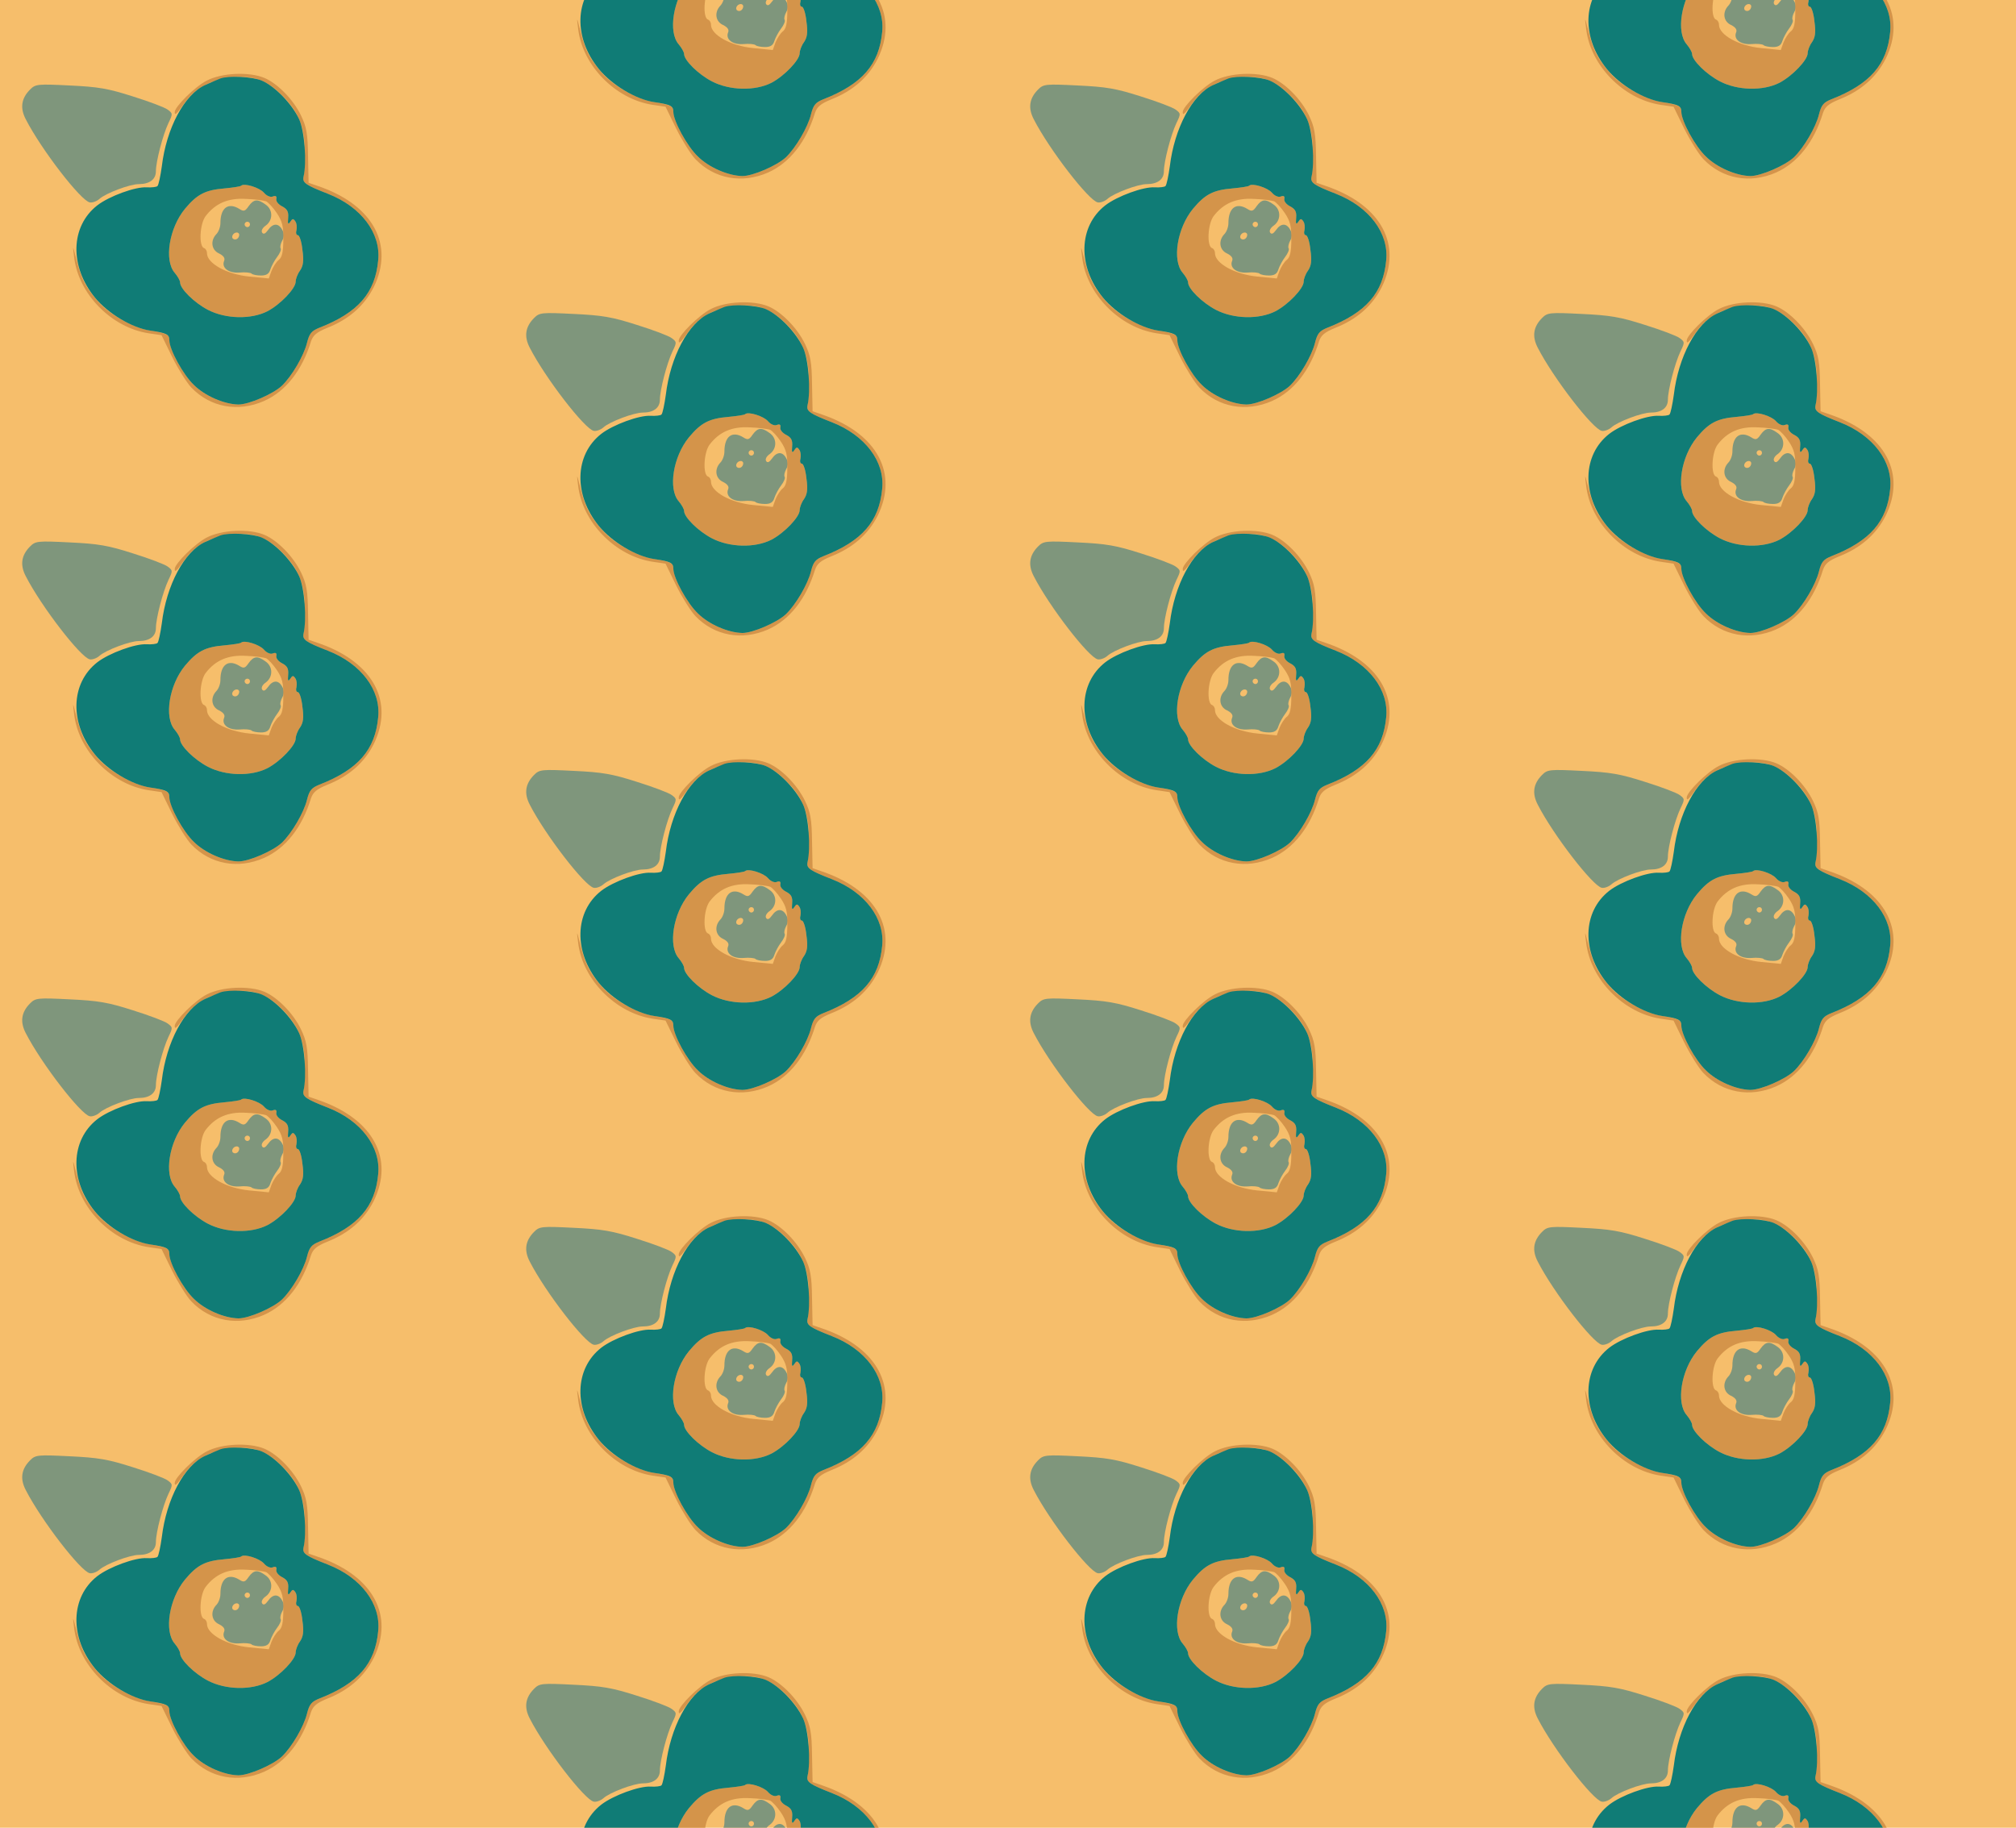<?xml version="1.0" standalone="no"?>
<!DOCTYPE svg PUBLIC "-//W3C//DTD SVG 20010904//EN"
 "http://www.w3.org/TR/2001/REC-SVG-20010904/DTD/svg10.dtd">
<svg version="1.0" xmlns="http://www.w3.org/2000/svg" width="600pt" height="544pt" viewBox="0 0 600 544" preserveAspectRatio = "xMidYMid meet" >
<rect width="600" height="544" fill="#F6BE6B"/>
<g id="col0" transform="translate(0, 18)">
<g id="0" transform="translate(0,0.0)scale(0.8,0.8)">

<path d="M925 818 c-13 -19 -18 -21 -35 -10 -41 25 -70 4 -70 -53 0 -15 -7 -33 -15 -41 -23 -24 -19 -59 10 -72 16 -8 23 -17 19 -27 -11 -26 16 -47 57 -44 21 2 41 0 45 -4 4 -4 20 -7 35 -7 20 0 30 6 35 23 4 12 15 33 25 46 10 13 16 27 13 32 -3 5 0 18 6 29 8 14 8 26 0 40 -14 26 -35 25 -53 -1 -10 -14 -17 -17 -22 -9 -4 7 2 18 14 26 27 20 27 59 -1 78 -30 22 -44 20 -63 -6z m5 -68 c0 -5 -4 -10 -10 -10 -5 0 -10 5 -10 10 0 6 5 10 10 10 6 0 10 -4 10 -10z m-40 -38 c0 -13 -12 -22 -22 -16 -10 6 -1 24 13 24 5 0 9 -4 9 -8z" transform="translate(0,136) scale(0.1,-0.1)" stroke="none" fill="#7F967C"/>

<path d="M769 1285 c-43 -22 -119 -97 -119 -117 0 -14 6 -9 39 37 40 55 103 87 186 93 74 5 121 -14 176 -69 60 -60 83 -118 83 -209 0 -41 -2 -84 -5 -94 -4 -21 9 -30 91 -62 123 -48 197 -146 187 -247 -11 -122 -75 -195 -218 -251 -30 -12 -38 -21 -47 -57 -12 -48 -56 -123 -93 -159 -33 -31 -123 -70 -162 -70 -53 1 -125 32 -166 73 -40 38 -91 132 -91 167 0 20 -10 25 -75 36 -61 10 -151 61 -191 108 -46 53 -61 82 -79 153 -15 58 -15 58 -9 10 16 -136 139 -261 277 -282 l48 -7 40 -82 c22 -44 54 -95 71 -113 71 -74 174 -92 270 -50 81 36 142 114 175 222 8 23 21 34 60 50 81 32 138 82 173 151 77 156 0 302 -196 373 l-46 16 -2 100 c-1 83 -6 108 -26 150 -29 60 -87 119 -136 140 -57 24 -160 19 -215 -10z" transform="translate(0,136) scale(0.1,-0.1)" stroke="none" fill="#D4944A"/>

<path d="M897 894 c-3 -3 -31 -7 -62 -10 -72 -6 -102 -22 -147 -76 -59 -72 -78 -192 -38 -238 11 -13 20 -29 20 -36 0 -23 52 -75 104 -102 66 -34 160 -36 221 -5 49 26 105 85 105 110 0 10 7 29 16 41 12 18 15 36 9 78 -3 30 -11 54 -17 54 -6 0 -8 9 -5 19 2 10 1 25 -4 32 -8 12 -11 11 -19 -1 -8 -12 -10 -8 -8 14 2 23 -3 33 -22 43 -14 7 -24 19 -22 28 2 10 -2 13 -13 9 -8 -4 -23 2 -33 14 -16 19 -74 37 -85 26z m93 -58 c8 -4 26 -23 40 -44 20 -30 25 -49 24 -99 0 -46 -5 -66 -17 -75 -9 -7 -21 -26 -27 -41 l-10 -28 -72 7 c-84 8 -158 49 -158 87 0 9 -5 17 -11 19 -20 7 -16 90 6 119 36 47 83 68 150 64 33 -1 67 -6 75 -9z" transform="translate(0,136) scale(0.1,-0.1)" stroke="none" fill="#D4944A"/>

<path d="M112 1252 c-33 -33 -38 -69 -16 -111 58 -113 205 -303 238 -309 9 -2 26 4 36 13 23 21 113 55 146 55 41 0 64 18 64 48 0 36 26 136 47 180 16 33 16 35 -3 49 -10 8 -68 30 -129 49 -93 30 -130 36 -236 41 -119 6 -127 5 -147 -15z" transform="translate(0,136) scale(0.1,-0.1)" stroke="none" fill="#7F967C"/>

<path d="M820 1293 c-8 -3 -34 -14 -56 -24 -78 -35 -145 -161 -162 -303 -5 -36 -12 -69 -16 -73 -3 -4 -22 -6 -40 -5 -42 3 -140 -33 -184 -67 -100 -78 -104 -227 -9 -343 48 -59 138 -113 206 -123 61 -9 71 -14 71 -36 0 -34 51 -128 91 -166 41 -41 113 -72 166 -73 39 0 129 39 162 70 37 36 81 111 93 159 9 36 17 45 47 57 143 56 207 129 218 251 10 101 -64 199 -187 247 -82 32 -95 41 -91 62 13 56 4 171 -16 215 -26 57 -90 123 -139 144 -35 15 -123 19 -154 8z m162 -425 c10 -12 25 -18 33 -14 11 4 15 1 13 -9 -2 -9 8 -21 22 -28 19 -10 24 -20 22 -43 -2 -22 0 -26 8 -14 8 12 11 13 19 1 5 -7 6 -22 4 -32 -3 -10 -1 -19 5 -19 6 0 14 -24 17 -54 6 -42 3 -60 -9 -78 -9 -12 -16 -31 -16 -41 0 -25 -56 -84 -105 -110 -61 -31 -155 -29 -221 5 -52 27 -104 79 -104 102 0 7 -9 23 -20 36 -40 46 -21 166 38 238 45 54 75 70 147 76 31 3 59 7 62 10 11 11 69 -7 85 -26z" transform="translate(0,136) scale(0.1,-0.1)" stroke="none" fill="#107C76"/>

</g>

<g id="1" transform="translate(0,136.0)scale(0.8,0.8)">

<path d="M925 818 c-13 -19 -18 -21 -35 -10 -41 25 -70 4 -70 -53 0 -15 -7 -33 -15 -41 -23 -24 -19 -59 10 -72 16 -8 23 -17 19 -27 -11 -26 16 -47 57 -44 21 2 41 0 45 -4 4 -4 20 -7 35 -7 20 0 30 6 35 23 4 12 15 33 25 46 10 13 16 27 13 32 -3 5 0 18 6 29 8 14 8 26 0 40 -14 26 -35 25 -53 -1 -10 -14 -17 -17 -22 -9 -4 7 2 18 14 26 27 20 27 59 -1 78 -30 22 -44 20 -63 -6z m5 -68 c0 -5 -4 -10 -10 -10 -5 0 -10 5 -10 10 0 6 5 10 10 10 6 0 10 -4 10 -10z m-40 -38 c0 -13 -12 -22 -22 -16 -10 6 -1 24 13 24 5 0 9 -4 9 -8z" transform="translate(0,136) scale(0.1,-0.1)" stroke="none" fill="#7F967C"/>

<path d="M769 1285 c-43 -22 -119 -97 -119 -117 0 -14 6 -9 39 37 40 55 103 87 186 93 74 5 121 -14 176 -69 60 -60 83 -118 83 -209 0 -41 -2 -84 -5 -94 -4 -21 9 -30 91 -62 123 -48 197 -146 187 -247 -11 -122 -75 -195 -218 -251 -30 -12 -38 -21 -47 -57 -12 -48 -56 -123 -93 -159 -33 -31 -123 -70 -162 -70 -53 1 -125 32 -166 73 -40 38 -91 132 -91 167 0 20 -10 25 -75 36 -61 10 -151 61 -191 108 -46 53 -61 82 -79 153 -15 58 -15 58 -9 10 16 -136 139 -261 277 -282 l48 -7 40 -82 c22 -44 54 -95 71 -113 71 -74 174 -92 270 -50 81 36 142 114 175 222 8 23 21 34 60 50 81 32 138 82 173 151 77 156 0 302 -196 373 l-46 16 -2 100 c-1 83 -6 108 -26 150 -29 60 -87 119 -136 140 -57 24 -160 19 -215 -10z" transform="translate(0,136) scale(0.1,-0.1)" stroke="none" fill="#D4944A"/>

<path d="M897 894 c-3 -3 -31 -7 -62 -10 -72 -6 -102 -22 -147 -76 -59 -72 -78 -192 -38 -238 11 -13 20 -29 20 -36 0 -23 52 -75 104 -102 66 -34 160 -36 221 -5 49 26 105 85 105 110 0 10 7 29 16 41 12 18 15 36 9 78 -3 30 -11 54 -17 54 -6 0 -8 9 -5 19 2 10 1 25 -4 32 -8 12 -11 11 -19 -1 -8 -12 -10 -8 -8 14 2 23 -3 33 -22 43 -14 7 -24 19 -22 28 2 10 -2 13 -13 9 -8 -4 -23 2 -33 14 -16 19 -74 37 -85 26z m93 -58 c8 -4 26 -23 40 -44 20 -30 25 -49 24 -99 0 -46 -5 -66 -17 -75 -9 -7 -21 -26 -27 -41 l-10 -28 -72 7 c-84 8 -158 49 -158 87 0 9 -5 17 -11 19 -20 7 -16 90 6 119 36 47 83 68 150 64 33 -1 67 -6 75 -9z" transform="translate(0,136) scale(0.1,-0.1)" stroke="none" fill="#D4944A"/>

<path d="M112 1252 c-33 -33 -38 -69 -16 -111 58 -113 205 -303 238 -309 9 -2 26 4 36 13 23 21 113 55 146 55 41 0 64 18 64 48 0 36 26 136 47 180 16 33 16 35 -3 49 -10 8 -68 30 -129 49 -93 30 -130 36 -236 41 -119 6 -127 5 -147 -15z" transform="translate(0,136) scale(0.1,-0.1)" stroke="none" fill="#7F967C"/>

<path d="M820 1293 c-8 -3 -34 -14 -56 -24 -78 -35 -145 -161 -162 -303 -5 -36 -12 -69 -16 -73 -3 -4 -22 -6 -40 -5 -42 3 -140 -33 -184 -67 -100 -78 -104 -227 -9 -343 48 -59 138 -113 206 -123 61 -9 71 -14 71 -36 0 -34 51 -128 91 -166 41 -41 113 -72 166 -73 39 0 129 39 162 70 37 36 81 111 93 159 9 36 17 45 47 57 143 56 207 129 218 251 10 101 -64 199 -187 247 -82 32 -95 41 -91 62 13 56 4 171 -16 215 -26 57 -90 123 -139 144 -35 15 -123 19 -154 8z m162 -425 c10 -12 25 -18 33 -14 11 4 15 1 13 -9 -2 -9 8 -21 22 -28 19 -10 24 -20 22 -43 -2 -22 0 -26 8 -14 8 12 11 13 19 1 5 -7 6 -22 4 -32 -3 -10 -1 -19 5 -19 6 0 14 -24 17 -54 6 -42 3 -60 -9 -78 -9 -12 -16 -31 -16 -41 0 -25 -56 -84 -105 -110 -61 -31 -155 -29 -221 5 -52 27 -104 79 -104 102 0 7 -9 23 -20 36 -40 46 -21 166 38 238 45 54 75 70 147 76 31 3 59 7 62 10 11 11 69 -7 85 -26z" transform="translate(0,136) scale(0.1,-0.1)" stroke="none" fill="#107C76"/>

</g>

<g id="2" transform="translate(0,272.0)scale(0.8,0.8)">

<path d="M925 818 c-13 -19 -18 -21 -35 -10 -41 25 -70 4 -70 -53 0 -15 -7 -33 -15 -41 -23 -24 -19 -59 10 -72 16 -8 23 -17 19 -27 -11 -26 16 -47 57 -44 21 2 41 0 45 -4 4 -4 20 -7 35 -7 20 0 30 6 35 23 4 12 15 33 25 46 10 13 16 27 13 32 -3 5 0 18 6 29 8 14 8 26 0 40 -14 26 -35 25 -53 -1 -10 -14 -17 -17 -22 -9 -4 7 2 18 14 26 27 20 27 59 -1 78 -30 22 -44 20 -63 -6z m5 -68 c0 -5 -4 -10 -10 -10 -5 0 -10 5 -10 10 0 6 5 10 10 10 6 0 10 -4 10 -10z m-40 -38 c0 -13 -12 -22 -22 -16 -10 6 -1 24 13 24 5 0 9 -4 9 -8z" transform="translate(0,136) scale(0.1,-0.1)" stroke="none" fill="#7F967C"/>

<path d="M769 1285 c-43 -22 -119 -97 -119 -117 0 -14 6 -9 39 37 40 55 103 87 186 93 74 5 121 -14 176 -69 60 -60 83 -118 83 -209 0 -41 -2 -84 -5 -94 -4 -21 9 -30 91 -62 123 -48 197 -146 187 -247 -11 -122 -75 -195 -218 -251 -30 -12 -38 -21 -47 -57 -12 -48 -56 -123 -93 -159 -33 -31 -123 -70 -162 -70 -53 1 -125 32 -166 73 -40 38 -91 132 -91 167 0 20 -10 25 -75 36 -61 10 -151 61 -191 108 -46 53 -61 82 -79 153 -15 58 -15 58 -9 10 16 -136 139 -261 277 -282 l48 -7 40 -82 c22 -44 54 -95 71 -113 71 -74 174 -92 270 -50 81 36 142 114 175 222 8 23 21 34 60 50 81 32 138 82 173 151 77 156 0 302 -196 373 l-46 16 -2 100 c-1 83 -6 108 -26 150 -29 60 -87 119 -136 140 -57 24 -160 19 -215 -10z" transform="translate(0,136) scale(0.1,-0.1)" stroke="none" fill="#D4944A"/>

<path d="M897 894 c-3 -3 -31 -7 -62 -10 -72 -6 -102 -22 -147 -76 -59 -72 -78 -192 -38 -238 11 -13 20 -29 20 -36 0 -23 52 -75 104 -102 66 -34 160 -36 221 -5 49 26 105 85 105 110 0 10 7 29 16 41 12 18 15 36 9 78 -3 30 -11 54 -17 54 -6 0 -8 9 -5 19 2 10 1 25 -4 32 -8 12 -11 11 -19 -1 -8 -12 -10 -8 -8 14 2 23 -3 33 -22 43 -14 7 -24 19 -22 28 2 10 -2 13 -13 9 -8 -4 -23 2 -33 14 -16 19 -74 37 -85 26z m93 -58 c8 -4 26 -23 40 -44 20 -30 25 -49 24 -99 0 -46 -5 -66 -17 -75 -9 -7 -21 -26 -27 -41 l-10 -28 -72 7 c-84 8 -158 49 -158 87 0 9 -5 17 -11 19 -20 7 -16 90 6 119 36 47 83 68 150 64 33 -1 67 -6 75 -9z" transform="translate(0,136) scale(0.1,-0.1)" stroke="none" fill="#D4944A"/>

<path d="M112 1252 c-33 -33 -38 -69 -16 -111 58 -113 205 -303 238 -309 9 -2 26 4 36 13 23 21 113 55 146 55 41 0 64 18 64 48 0 36 26 136 47 180 16 33 16 35 -3 49 -10 8 -68 30 -129 49 -93 30 -130 36 -236 41 -119 6 -127 5 -147 -15z" transform="translate(0,136) scale(0.1,-0.1)" stroke="none" fill="#7F967C"/>

<path d="M820 1293 c-8 -3 -34 -14 -56 -24 -78 -35 -145 -161 -162 -303 -5 -36 -12 -69 -16 -73 -3 -4 -22 -6 -40 -5 -42 3 -140 -33 -184 -67 -100 -78 -104 -227 -9 -343 48 -59 138 -113 206 -123 61 -9 71 -14 71 -36 0 -34 51 -128 91 -166 41 -41 113 -72 166 -73 39 0 129 39 162 70 37 36 81 111 93 159 9 36 17 45 47 57 143 56 207 129 218 251 10 101 -64 199 -187 247 -82 32 -95 41 -91 62 13 56 4 171 -16 215 -26 57 -90 123 -139 144 -35 15 -123 19 -154 8z m162 -425 c10 -12 25 -18 33 -14 11 4 15 1 13 -9 -2 -9 8 -21 22 -28 19 -10 24 -20 22 -43 -2 -22 0 -26 8 -14 8 12 11 13 19 1 5 -7 6 -22 4 -32 -3 -10 -1 -19 5 -19 6 0 14 -24 17 -54 6 -42 3 -60 -9 -78 -9 -12 -16 -31 -16 -41 0 -25 -56 -84 -105 -110 -61 -31 -155 -29 -221 5 -52 27 -104 79 -104 102 0 7 -9 23 -20 36 -40 46 -21 166 38 238 45 54 75 70 147 76 31 3 59 7 62 10 11 11 69 -7 85 -26z" transform="translate(0,136) scale(0.1,-0.1)" stroke="none" fill="#107C76"/>

</g>

<g id="3" transform="translate(0,408.0)scale(0.8,0.8)">

<path d="M925 818 c-13 -19 -18 -21 -35 -10 -41 25 -70 4 -70 -53 0 -15 -7 -33 -15 -41 -23 -24 -19 -59 10 -72 16 -8 23 -17 19 -27 -11 -26 16 -47 57 -44 21 2 41 0 45 -4 4 -4 20 -7 35 -7 20 0 30 6 35 23 4 12 15 33 25 46 10 13 16 27 13 32 -3 5 0 18 6 29 8 14 8 26 0 40 -14 26 -35 25 -53 -1 -10 -14 -17 -17 -22 -9 -4 7 2 18 14 26 27 20 27 59 -1 78 -30 22 -44 20 -63 -6z m5 -68 c0 -5 -4 -10 -10 -10 -5 0 -10 5 -10 10 0 6 5 10 10 10 6 0 10 -4 10 -10z m-40 -38 c0 -13 -12 -22 -22 -16 -10 6 -1 24 13 24 5 0 9 -4 9 -8z" transform="translate(0,136) scale(0.1,-0.1)" stroke="none" fill="#7F967C"/>

<path d="M769 1285 c-43 -22 -119 -97 -119 -117 0 -14 6 -9 39 37 40 55 103 87 186 93 74 5 121 -14 176 -69 60 -60 83 -118 83 -209 0 -41 -2 -84 -5 -94 -4 -21 9 -30 91 -62 123 -48 197 -146 187 -247 -11 -122 -75 -195 -218 -251 -30 -12 -38 -21 -47 -57 -12 -48 -56 -123 -93 -159 -33 -31 -123 -70 -162 -70 -53 1 -125 32 -166 73 -40 38 -91 132 -91 167 0 20 -10 25 -75 36 -61 10 -151 61 -191 108 -46 53 -61 82 -79 153 -15 58 -15 58 -9 10 16 -136 139 -261 277 -282 l48 -7 40 -82 c22 -44 54 -95 71 -113 71 -74 174 -92 270 -50 81 36 142 114 175 222 8 23 21 34 60 50 81 32 138 82 173 151 77 156 0 302 -196 373 l-46 16 -2 100 c-1 83 -6 108 -26 150 -29 60 -87 119 -136 140 -57 24 -160 19 -215 -10z" transform="translate(0,136) scale(0.1,-0.1)" stroke="none" fill="#D4944A"/>

<path d="M897 894 c-3 -3 -31 -7 -62 -10 -72 -6 -102 -22 -147 -76 -59 -72 -78 -192 -38 -238 11 -13 20 -29 20 -36 0 -23 52 -75 104 -102 66 -34 160 -36 221 -5 49 26 105 85 105 110 0 10 7 29 16 41 12 18 15 36 9 78 -3 30 -11 54 -17 54 -6 0 -8 9 -5 19 2 10 1 25 -4 32 -8 12 -11 11 -19 -1 -8 -12 -10 -8 -8 14 2 23 -3 33 -22 43 -14 7 -24 19 -22 28 2 10 -2 13 -13 9 -8 -4 -23 2 -33 14 -16 19 -74 37 -85 26z m93 -58 c8 -4 26 -23 40 -44 20 -30 25 -49 24 -99 0 -46 -5 -66 -17 -75 -9 -7 -21 -26 -27 -41 l-10 -28 -72 7 c-84 8 -158 49 -158 87 0 9 -5 17 -11 19 -20 7 -16 90 6 119 36 47 83 68 150 64 33 -1 67 -6 75 -9z" transform="translate(0,136) scale(0.1,-0.1)" stroke="none" fill="#D4944A"/>

<path d="M112 1252 c-33 -33 -38 -69 -16 -111 58 -113 205 -303 238 -309 9 -2 26 4 36 13 23 21 113 55 146 55 41 0 64 18 64 48 0 36 26 136 47 180 16 33 16 35 -3 49 -10 8 -68 30 -129 49 -93 30 -130 36 -236 41 -119 6 -127 5 -147 -15z" transform="translate(0,136) scale(0.1,-0.1)" stroke="none" fill="#7F967C"/>

<path d="M820 1293 c-8 -3 -34 -14 -56 -24 -78 -35 -145 -161 -162 -303 -5 -36 -12 -69 -16 -73 -3 -4 -22 -6 -40 -5 -42 3 -140 -33 -184 -67 -100 -78 -104 -227 -9 -343 48 -59 138 -113 206 -123 61 -9 71 -14 71 -36 0 -34 51 -128 91 -166 41 -41 113 -72 166 -73 39 0 129 39 162 70 37 36 81 111 93 159 9 36 17 45 47 57 143 56 207 129 218 251 10 101 -64 199 -187 247 -82 32 -95 41 -91 62 13 56 4 171 -16 215 -26 57 -90 123 -139 144 -35 15 -123 19 -154 8z m162 -425 c10 -12 25 -18 33 -14 11 4 15 1 13 -9 -2 -9 8 -21 22 -28 19 -10 24 -20 22 -43 -2 -22 0 -26 8 -14 8 12 11 13 19 1 5 -7 6 -22 4 -32 -3 -10 -1 -19 5 -19 6 0 14 -24 17 -54 6 -42 3 -60 -9 -78 -9 -12 -16 -31 -16 -41 0 -25 -56 -84 -105 -110 -61 -31 -155 -29 -221 5 -52 27 -104 79 -104 102 0 7 -9 23 -20 36 -40 46 -21 166 38 238 45 54 75 70 147 76 31 3 59 7 62 10 11 11 69 -7 85 -26z" transform="translate(0,136) scale(0.1,-0.1)" stroke="none" fill="#107C76"/>

</g>

<g id="4" transform="translate(0,544.0)scale(0.8,0.8)">

<path d="M925 818 c-13 -19 -18 -21 -35 -10 -41 25 -70 4 -70 -53 0 -15 -7 -33 -15 -41 -23 -24 -19 -59 10 -72 16 -8 23 -17 19 -27 -11 -26 16 -47 57 -44 21 2 41 0 45 -4 4 -4 20 -7 35 -7 20 0 30 6 35 23 4 12 15 33 25 46 10 13 16 27 13 32 -3 5 0 18 6 29 8 14 8 26 0 40 -14 26 -35 25 -53 -1 -10 -14 -17 -17 -22 -9 -4 7 2 18 14 26 27 20 27 59 -1 78 -30 22 -44 20 -63 -6z m5 -68 c0 -5 -4 -10 -10 -10 -5 0 -10 5 -10 10 0 6 5 10 10 10 6 0 10 -4 10 -10z m-40 -38 c0 -13 -12 -22 -22 -16 -10 6 -1 24 13 24 5 0 9 -4 9 -8z" transform="translate(0,136) scale(0.1,-0.1)" stroke="none" fill="#7F967C"/>

<path d="M769 1285 c-43 -22 -119 -97 -119 -117 0 -14 6 -9 39 37 40 55 103 87 186 93 74 5 121 -14 176 -69 60 -60 83 -118 83 -209 0 -41 -2 -84 -5 -94 -4 -21 9 -30 91 -62 123 -48 197 -146 187 -247 -11 -122 -75 -195 -218 -251 -30 -12 -38 -21 -47 -57 -12 -48 -56 -123 -93 -159 -33 -31 -123 -70 -162 -70 -53 1 -125 32 -166 73 -40 38 -91 132 -91 167 0 20 -10 25 -75 36 -61 10 -151 61 -191 108 -46 53 -61 82 -79 153 -15 58 -15 58 -9 10 16 -136 139 -261 277 -282 l48 -7 40 -82 c22 -44 54 -95 71 -113 71 -74 174 -92 270 -50 81 36 142 114 175 222 8 23 21 34 60 50 81 32 138 82 173 151 77 156 0 302 -196 373 l-46 16 -2 100 c-1 83 -6 108 -26 150 -29 60 -87 119 -136 140 -57 24 -160 19 -215 -10z" transform="translate(0,136) scale(0.1,-0.1)" stroke="none" fill="#D4944A"/>

<path d="M897 894 c-3 -3 -31 -7 -62 -10 -72 -6 -102 -22 -147 -76 -59 -72 -78 -192 -38 -238 11 -13 20 -29 20 -36 0 -23 52 -75 104 -102 66 -34 160 -36 221 -5 49 26 105 85 105 110 0 10 7 29 16 41 12 18 15 36 9 78 -3 30 -11 54 -17 54 -6 0 -8 9 -5 19 2 10 1 25 -4 32 -8 12 -11 11 -19 -1 -8 -12 -10 -8 -8 14 2 23 -3 33 -22 43 -14 7 -24 19 -22 28 2 10 -2 13 -13 9 -8 -4 -23 2 -33 14 -16 19 -74 37 -85 26z m93 -58 c8 -4 26 -23 40 -44 20 -30 25 -49 24 -99 0 -46 -5 -66 -17 -75 -9 -7 -21 -26 -27 -41 l-10 -28 -72 7 c-84 8 -158 49 -158 87 0 9 -5 17 -11 19 -20 7 -16 90 6 119 36 47 83 68 150 64 33 -1 67 -6 75 -9z" transform="translate(0,136) scale(0.1,-0.1)" stroke="none" fill="#D4944A"/>

<path d="M112 1252 c-33 -33 -38 -69 -16 -111 58 -113 205 -303 238 -309 9 -2 26 4 36 13 23 21 113 55 146 55 41 0 64 18 64 48 0 36 26 136 47 180 16 33 16 35 -3 49 -10 8 -68 30 -129 49 -93 30 -130 36 -236 41 -119 6 -127 5 -147 -15z" transform="translate(0,136) scale(0.1,-0.1)" stroke="none" fill="#7F967C"/>

<path d="M820 1293 c-8 -3 -34 -14 -56 -24 -78 -35 -145 -161 -162 -303 -5 -36 -12 -69 -16 -73 -3 -4 -22 -6 -40 -5 -42 3 -140 -33 -184 -67 -100 -78 -104 -227 -9 -343 48 -59 138 -113 206 -123 61 -9 71 -14 71 -36 0 -34 51 -128 91 -166 41 -41 113 -72 166 -73 39 0 129 39 162 70 37 36 81 111 93 159 9 36 17 45 47 57 143 56 207 129 218 251 10 101 -64 199 -187 247 -82 32 -95 41 -91 62 13 56 4 171 -16 215 -26 57 -90 123 -139 144 -35 15 -123 19 -154 8z m162 -425 c10 -12 25 -18 33 -14 11 4 15 1 13 -9 -2 -9 8 -21 22 -28 19 -10 24 -20 22 -43 -2 -22 0 -26 8 -14 8 12 11 13 19 1 5 -7 6 -22 4 -32 -3 -10 -1 -19 5 -19 6 0 14 -24 17 -54 6 -42 3 -60 -9 -78 -9 -12 -16 -31 -16 -41 0 -25 -56 -84 -105 -110 -61 -31 -155 -29 -221 5 -52 27 -104 79 -104 102 0 7 -9 23 -20 36 -40 46 -21 166 38 238 45 54 75 70 147 76 31 3 59 7 62 10 11 11 69 -7 85 -26z" transform="translate(0,136) scale(0.1,-0.1)" stroke="none" fill="#107C76"/>

</g>

</g>
<g id="col1" transform="translate(150, -50.0)">
<g id="0" transform="translate(0,0.0)scale(0.8,0.8)">

<path d="M925 818 c-13 -19 -18 -21 -35 -10 -41 25 -70 4 -70 -53 0 -15 -7 -33 -15 -41 -23 -24 -19 -59 10 -72 16 -8 23 -17 19 -27 -11 -26 16 -47 57 -44 21 2 41 0 45 -4 4 -4 20 -7 35 -7 20 0 30 6 35 23 4 12 15 33 25 46 10 13 16 27 13 32 -3 5 0 18 6 29 8 14 8 26 0 40 -14 26 -35 25 -53 -1 -10 -14 -17 -17 -22 -9 -4 7 2 18 14 26 27 20 27 59 -1 78 -30 22 -44 20 -63 -6z m5 -68 c0 -5 -4 -10 -10 -10 -5 0 -10 5 -10 10 0 6 5 10 10 10 6 0 10 -4 10 -10z m-40 -38 c0 -13 -12 -22 -22 -16 -10 6 -1 24 13 24 5 0 9 -4 9 -8z" transform="translate(0,136) scale(0.1,-0.1)" stroke="none" fill="#7F967C"/>

<path d="M769 1285 c-43 -22 -119 -97 -119 -117 0 -14 6 -9 39 37 40 55 103 87 186 93 74 5 121 -14 176 -69 60 -60 83 -118 83 -209 0 -41 -2 -84 -5 -94 -4 -21 9 -30 91 -62 123 -48 197 -146 187 -247 -11 -122 -75 -195 -218 -251 -30 -12 -38 -21 -47 -57 -12 -48 -56 -123 -93 -159 -33 -31 -123 -70 -162 -70 -53 1 -125 32 -166 73 -40 38 -91 132 -91 167 0 20 -10 25 -75 36 -61 10 -151 61 -191 108 -46 53 -61 82 -79 153 -15 58 -15 58 -9 10 16 -136 139 -261 277 -282 l48 -7 40 -82 c22 -44 54 -95 71 -113 71 -74 174 -92 270 -50 81 36 142 114 175 222 8 23 21 34 60 50 81 32 138 82 173 151 77 156 0 302 -196 373 l-46 16 -2 100 c-1 83 -6 108 -26 150 -29 60 -87 119 -136 140 -57 24 -160 19 -215 -10z" transform="translate(0,136) scale(0.1,-0.1)" stroke="none" fill="#D4944A"/>

<path d="M897 894 c-3 -3 -31 -7 -62 -10 -72 -6 -102 -22 -147 -76 -59 -72 -78 -192 -38 -238 11 -13 20 -29 20 -36 0 -23 52 -75 104 -102 66 -34 160 -36 221 -5 49 26 105 85 105 110 0 10 7 29 16 41 12 18 15 36 9 78 -3 30 -11 54 -17 54 -6 0 -8 9 -5 19 2 10 1 25 -4 32 -8 12 -11 11 -19 -1 -8 -12 -10 -8 -8 14 2 23 -3 33 -22 43 -14 7 -24 19 -22 28 2 10 -2 13 -13 9 -8 -4 -23 2 -33 14 -16 19 -74 37 -85 26z m93 -58 c8 -4 26 -23 40 -44 20 -30 25 -49 24 -99 0 -46 -5 -66 -17 -75 -9 -7 -21 -26 -27 -41 l-10 -28 -72 7 c-84 8 -158 49 -158 87 0 9 -5 17 -11 19 -20 7 -16 90 6 119 36 47 83 68 150 64 33 -1 67 -6 75 -9z" transform="translate(0,136) scale(0.1,-0.1)" stroke="none" fill="#D4944A"/>

<path d="M112 1252 c-33 -33 -38 -69 -16 -111 58 -113 205 -303 238 -309 9 -2 26 4 36 13 23 21 113 55 146 55 41 0 64 18 64 48 0 36 26 136 47 180 16 33 16 35 -3 49 -10 8 -68 30 -129 49 -93 30 -130 36 -236 41 -119 6 -127 5 -147 -15z" transform="translate(0,136) scale(0.1,-0.1)" stroke="none" fill="#7F967C"/>

<path d="M820 1293 c-8 -3 -34 -14 -56 -24 -78 -35 -145 -161 -162 -303 -5 -36 -12 -69 -16 -73 -3 -4 -22 -6 -40 -5 -42 3 -140 -33 -184 -67 -100 -78 -104 -227 -9 -343 48 -59 138 -113 206 -123 61 -9 71 -14 71 -36 0 -34 51 -128 91 -166 41 -41 113 -72 166 -73 39 0 129 39 162 70 37 36 81 111 93 159 9 36 17 45 47 57 143 56 207 129 218 251 10 101 -64 199 -187 247 -82 32 -95 41 -91 62 13 56 4 171 -16 215 -26 57 -90 123 -139 144 -35 15 -123 19 -154 8z m162 -425 c10 -12 25 -18 33 -14 11 4 15 1 13 -9 -2 -9 8 -21 22 -28 19 -10 24 -20 22 -43 -2 -22 0 -26 8 -14 8 12 11 13 19 1 5 -7 6 -22 4 -32 -3 -10 -1 -19 5 -19 6 0 14 -24 17 -54 6 -42 3 -60 -9 -78 -9 -12 -16 -31 -16 -41 0 -25 -56 -84 -105 -110 -61 -31 -155 -29 -221 5 -52 27 -104 79 -104 102 0 7 -9 23 -20 36 -40 46 -21 166 38 238 45 54 75 70 147 76 31 3 59 7 62 10 11 11 69 -7 85 -26z" transform="translate(0,136) scale(0.1,-0.1)" stroke="none" fill="#107C76"/>

</g>

<g id="1" transform="translate(0,136.0)scale(0.8,0.8)">

<path d="M925 818 c-13 -19 -18 -21 -35 -10 -41 25 -70 4 -70 -53 0 -15 -7 -33 -15 -41 -23 -24 -19 -59 10 -72 16 -8 23 -17 19 -27 -11 -26 16 -47 57 -44 21 2 41 0 45 -4 4 -4 20 -7 35 -7 20 0 30 6 35 23 4 12 15 33 25 46 10 13 16 27 13 32 -3 5 0 18 6 29 8 14 8 26 0 40 -14 26 -35 25 -53 -1 -10 -14 -17 -17 -22 -9 -4 7 2 18 14 26 27 20 27 59 -1 78 -30 22 -44 20 -63 -6z m5 -68 c0 -5 -4 -10 -10 -10 -5 0 -10 5 -10 10 0 6 5 10 10 10 6 0 10 -4 10 -10z m-40 -38 c0 -13 -12 -22 -22 -16 -10 6 -1 24 13 24 5 0 9 -4 9 -8z" transform="translate(0,136) scale(0.1,-0.1)" stroke="none" fill="#7F967C"/>

<path d="M769 1285 c-43 -22 -119 -97 -119 -117 0 -14 6 -9 39 37 40 55 103 87 186 93 74 5 121 -14 176 -69 60 -60 83 -118 83 -209 0 -41 -2 -84 -5 -94 -4 -21 9 -30 91 -62 123 -48 197 -146 187 -247 -11 -122 -75 -195 -218 -251 -30 -12 -38 -21 -47 -57 -12 -48 -56 -123 -93 -159 -33 -31 -123 -70 -162 -70 -53 1 -125 32 -166 73 -40 38 -91 132 -91 167 0 20 -10 25 -75 36 -61 10 -151 61 -191 108 -46 53 -61 82 -79 153 -15 58 -15 58 -9 10 16 -136 139 -261 277 -282 l48 -7 40 -82 c22 -44 54 -95 71 -113 71 -74 174 -92 270 -50 81 36 142 114 175 222 8 23 21 34 60 50 81 32 138 82 173 151 77 156 0 302 -196 373 l-46 16 -2 100 c-1 83 -6 108 -26 150 -29 60 -87 119 -136 140 -57 24 -160 19 -215 -10z" transform="translate(0,136) scale(0.1,-0.1)" stroke="none" fill="#D4944A"/>

<path d="M897 894 c-3 -3 -31 -7 -62 -10 -72 -6 -102 -22 -147 -76 -59 -72 -78 -192 -38 -238 11 -13 20 -29 20 -36 0 -23 52 -75 104 -102 66 -34 160 -36 221 -5 49 26 105 85 105 110 0 10 7 29 16 41 12 18 15 36 9 78 -3 30 -11 54 -17 54 -6 0 -8 9 -5 19 2 10 1 25 -4 32 -8 12 -11 11 -19 -1 -8 -12 -10 -8 -8 14 2 23 -3 33 -22 43 -14 7 -24 19 -22 28 2 10 -2 13 -13 9 -8 -4 -23 2 -33 14 -16 19 -74 37 -85 26z m93 -58 c8 -4 26 -23 40 -44 20 -30 25 -49 24 -99 0 -46 -5 -66 -17 -75 -9 -7 -21 -26 -27 -41 l-10 -28 -72 7 c-84 8 -158 49 -158 87 0 9 -5 17 -11 19 -20 7 -16 90 6 119 36 47 83 68 150 64 33 -1 67 -6 75 -9z" transform="translate(0,136) scale(0.1,-0.1)" stroke="none" fill="#D4944A"/>

<path d="M112 1252 c-33 -33 -38 -69 -16 -111 58 -113 205 -303 238 -309 9 -2 26 4 36 13 23 21 113 55 146 55 41 0 64 18 64 48 0 36 26 136 47 180 16 33 16 35 -3 49 -10 8 -68 30 -129 49 -93 30 -130 36 -236 41 -119 6 -127 5 -147 -15z" transform="translate(0,136) scale(0.1,-0.1)" stroke="none" fill="#7F967C"/>

<path d="M820 1293 c-8 -3 -34 -14 -56 -24 -78 -35 -145 -161 -162 -303 -5 -36 -12 -69 -16 -73 -3 -4 -22 -6 -40 -5 -42 3 -140 -33 -184 -67 -100 -78 -104 -227 -9 -343 48 -59 138 -113 206 -123 61 -9 71 -14 71 -36 0 -34 51 -128 91 -166 41 -41 113 -72 166 -73 39 0 129 39 162 70 37 36 81 111 93 159 9 36 17 45 47 57 143 56 207 129 218 251 10 101 -64 199 -187 247 -82 32 -95 41 -91 62 13 56 4 171 -16 215 -26 57 -90 123 -139 144 -35 15 -123 19 -154 8z m162 -425 c10 -12 25 -18 33 -14 11 4 15 1 13 -9 -2 -9 8 -21 22 -28 19 -10 24 -20 22 -43 -2 -22 0 -26 8 -14 8 12 11 13 19 1 5 -7 6 -22 4 -32 -3 -10 -1 -19 5 -19 6 0 14 -24 17 -54 6 -42 3 -60 -9 -78 -9 -12 -16 -31 -16 -41 0 -25 -56 -84 -105 -110 -61 -31 -155 -29 -221 5 -52 27 -104 79 -104 102 0 7 -9 23 -20 36 -40 46 -21 166 38 238 45 54 75 70 147 76 31 3 59 7 62 10 11 11 69 -7 85 -26z" transform="translate(0,136) scale(0.1,-0.1)" stroke="none" fill="#107C76"/>

</g>

<g id="2" transform="translate(0,272.0)scale(0.8,0.8)">

<path d="M925 818 c-13 -19 -18 -21 -35 -10 -41 25 -70 4 -70 -53 0 -15 -7 -33 -15 -41 -23 -24 -19 -59 10 -72 16 -8 23 -17 19 -27 -11 -26 16 -47 57 -44 21 2 41 0 45 -4 4 -4 20 -7 35 -7 20 0 30 6 35 23 4 12 15 33 25 46 10 13 16 27 13 32 -3 5 0 18 6 29 8 14 8 26 0 40 -14 26 -35 25 -53 -1 -10 -14 -17 -17 -22 -9 -4 7 2 18 14 26 27 20 27 59 -1 78 -30 22 -44 20 -63 -6z m5 -68 c0 -5 -4 -10 -10 -10 -5 0 -10 5 -10 10 0 6 5 10 10 10 6 0 10 -4 10 -10z m-40 -38 c0 -13 -12 -22 -22 -16 -10 6 -1 24 13 24 5 0 9 -4 9 -8z" transform="translate(0,136) scale(0.1,-0.1)" stroke="none" fill="#7F967C"/>

<path d="M769 1285 c-43 -22 -119 -97 -119 -117 0 -14 6 -9 39 37 40 55 103 87 186 93 74 5 121 -14 176 -69 60 -60 83 -118 83 -209 0 -41 -2 -84 -5 -94 -4 -21 9 -30 91 -62 123 -48 197 -146 187 -247 -11 -122 -75 -195 -218 -251 -30 -12 -38 -21 -47 -57 -12 -48 -56 -123 -93 -159 -33 -31 -123 -70 -162 -70 -53 1 -125 32 -166 73 -40 38 -91 132 -91 167 0 20 -10 25 -75 36 -61 10 -151 61 -191 108 -46 53 -61 82 -79 153 -15 58 -15 58 -9 10 16 -136 139 -261 277 -282 l48 -7 40 -82 c22 -44 54 -95 71 -113 71 -74 174 -92 270 -50 81 36 142 114 175 222 8 23 21 34 60 50 81 32 138 82 173 151 77 156 0 302 -196 373 l-46 16 -2 100 c-1 83 -6 108 -26 150 -29 60 -87 119 -136 140 -57 24 -160 19 -215 -10z" transform="translate(0,136) scale(0.1,-0.1)" stroke="none" fill="#D4944A"/>

<path d="M897 894 c-3 -3 -31 -7 -62 -10 -72 -6 -102 -22 -147 -76 -59 -72 -78 -192 -38 -238 11 -13 20 -29 20 -36 0 -23 52 -75 104 -102 66 -34 160 -36 221 -5 49 26 105 85 105 110 0 10 7 29 16 41 12 18 15 36 9 78 -3 30 -11 54 -17 54 -6 0 -8 9 -5 19 2 10 1 25 -4 32 -8 12 -11 11 -19 -1 -8 -12 -10 -8 -8 14 2 23 -3 33 -22 43 -14 7 -24 19 -22 28 2 10 -2 13 -13 9 -8 -4 -23 2 -33 14 -16 19 -74 37 -85 26z m93 -58 c8 -4 26 -23 40 -44 20 -30 25 -49 24 -99 0 -46 -5 -66 -17 -75 -9 -7 -21 -26 -27 -41 l-10 -28 -72 7 c-84 8 -158 49 -158 87 0 9 -5 17 -11 19 -20 7 -16 90 6 119 36 47 83 68 150 64 33 -1 67 -6 75 -9z" transform="translate(0,136) scale(0.1,-0.1)" stroke="none" fill="#D4944A"/>

<path d="M112 1252 c-33 -33 -38 -69 -16 -111 58 -113 205 -303 238 -309 9 -2 26 4 36 13 23 21 113 55 146 55 41 0 64 18 64 48 0 36 26 136 47 180 16 33 16 35 -3 49 -10 8 -68 30 -129 49 -93 30 -130 36 -236 41 -119 6 -127 5 -147 -15z" transform="translate(0,136) scale(0.1,-0.1)" stroke="none" fill="#7F967C"/>

<path d="M820 1293 c-8 -3 -34 -14 -56 -24 -78 -35 -145 -161 -162 -303 -5 -36 -12 -69 -16 -73 -3 -4 -22 -6 -40 -5 -42 3 -140 -33 -184 -67 -100 -78 -104 -227 -9 -343 48 -59 138 -113 206 -123 61 -9 71 -14 71 -36 0 -34 51 -128 91 -166 41 -41 113 -72 166 -73 39 0 129 39 162 70 37 36 81 111 93 159 9 36 17 45 47 57 143 56 207 129 218 251 10 101 -64 199 -187 247 -82 32 -95 41 -91 62 13 56 4 171 -16 215 -26 57 -90 123 -139 144 -35 15 -123 19 -154 8z m162 -425 c10 -12 25 -18 33 -14 11 4 15 1 13 -9 -2 -9 8 -21 22 -28 19 -10 24 -20 22 -43 -2 -22 0 -26 8 -14 8 12 11 13 19 1 5 -7 6 -22 4 -32 -3 -10 -1 -19 5 -19 6 0 14 -24 17 -54 6 -42 3 -60 -9 -78 -9 -12 -16 -31 -16 -41 0 -25 -56 -84 -105 -110 -61 -31 -155 -29 -221 5 -52 27 -104 79 -104 102 0 7 -9 23 -20 36 -40 46 -21 166 38 238 45 54 75 70 147 76 31 3 59 7 62 10 11 11 69 -7 85 -26z" transform="translate(0,136) scale(0.1,-0.1)" stroke="none" fill="#107C76"/>

</g>

<g id="3" transform="translate(0,408.0)scale(0.8,0.8)">

<path d="M925 818 c-13 -19 -18 -21 -35 -10 -41 25 -70 4 -70 -53 0 -15 -7 -33 -15 -41 -23 -24 -19 -59 10 -72 16 -8 23 -17 19 -27 -11 -26 16 -47 57 -44 21 2 41 0 45 -4 4 -4 20 -7 35 -7 20 0 30 6 35 23 4 12 15 33 25 46 10 13 16 27 13 32 -3 5 0 18 6 29 8 14 8 26 0 40 -14 26 -35 25 -53 -1 -10 -14 -17 -17 -22 -9 -4 7 2 18 14 26 27 20 27 59 -1 78 -30 22 -44 20 -63 -6z m5 -68 c0 -5 -4 -10 -10 -10 -5 0 -10 5 -10 10 0 6 5 10 10 10 6 0 10 -4 10 -10z m-40 -38 c0 -13 -12 -22 -22 -16 -10 6 -1 24 13 24 5 0 9 -4 9 -8z" transform="translate(0,136) scale(0.1,-0.1)" stroke="none" fill="#7F967C"/>

<path d="M769 1285 c-43 -22 -119 -97 -119 -117 0 -14 6 -9 39 37 40 55 103 87 186 93 74 5 121 -14 176 -69 60 -60 83 -118 83 -209 0 -41 -2 -84 -5 -94 -4 -21 9 -30 91 -62 123 -48 197 -146 187 -247 -11 -122 -75 -195 -218 -251 -30 -12 -38 -21 -47 -57 -12 -48 -56 -123 -93 -159 -33 -31 -123 -70 -162 -70 -53 1 -125 32 -166 73 -40 38 -91 132 -91 167 0 20 -10 25 -75 36 -61 10 -151 61 -191 108 -46 53 -61 82 -79 153 -15 58 -15 58 -9 10 16 -136 139 -261 277 -282 l48 -7 40 -82 c22 -44 54 -95 71 -113 71 -74 174 -92 270 -50 81 36 142 114 175 222 8 23 21 34 60 50 81 32 138 82 173 151 77 156 0 302 -196 373 l-46 16 -2 100 c-1 83 -6 108 -26 150 -29 60 -87 119 -136 140 -57 24 -160 19 -215 -10z" transform="translate(0,136) scale(0.1,-0.1)" stroke="none" fill="#D4944A"/>

<path d="M897 894 c-3 -3 -31 -7 -62 -10 -72 -6 -102 -22 -147 -76 -59 -72 -78 -192 -38 -238 11 -13 20 -29 20 -36 0 -23 52 -75 104 -102 66 -34 160 -36 221 -5 49 26 105 85 105 110 0 10 7 29 16 41 12 18 15 36 9 78 -3 30 -11 54 -17 54 -6 0 -8 9 -5 19 2 10 1 25 -4 32 -8 12 -11 11 -19 -1 -8 -12 -10 -8 -8 14 2 23 -3 33 -22 43 -14 7 -24 19 -22 28 2 10 -2 13 -13 9 -8 -4 -23 2 -33 14 -16 19 -74 37 -85 26z m93 -58 c8 -4 26 -23 40 -44 20 -30 25 -49 24 -99 0 -46 -5 -66 -17 -75 -9 -7 -21 -26 -27 -41 l-10 -28 -72 7 c-84 8 -158 49 -158 87 0 9 -5 17 -11 19 -20 7 -16 90 6 119 36 47 83 68 150 64 33 -1 67 -6 75 -9z" transform="translate(0,136) scale(0.1,-0.1)" stroke="none" fill="#D4944A"/>

<path d="M112 1252 c-33 -33 -38 -69 -16 -111 58 -113 205 -303 238 -309 9 -2 26 4 36 13 23 21 113 55 146 55 41 0 64 18 64 48 0 36 26 136 47 180 16 33 16 35 -3 49 -10 8 -68 30 -129 49 -93 30 -130 36 -236 41 -119 6 -127 5 -147 -15z" transform="translate(0,136) scale(0.1,-0.1)" stroke="none" fill="#7F967C"/>

<path d="M820 1293 c-8 -3 -34 -14 -56 -24 -78 -35 -145 -161 -162 -303 -5 -36 -12 -69 -16 -73 -3 -4 -22 -6 -40 -5 -42 3 -140 -33 -184 -67 -100 -78 -104 -227 -9 -343 48 -59 138 -113 206 -123 61 -9 71 -14 71 -36 0 -34 51 -128 91 -166 41 -41 113 -72 166 -73 39 0 129 39 162 70 37 36 81 111 93 159 9 36 17 45 47 57 143 56 207 129 218 251 10 101 -64 199 -187 247 -82 32 -95 41 -91 62 13 56 4 171 -16 215 -26 57 -90 123 -139 144 -35 15 -123 19 -154 8z m162 -425 c10 -12 25 -18 33 -14 11 4 15 1 13 -9 -2 -9 8 -21 22 -28 19 -10 24 -20 22 -43 -2 -22 0 -26 8 -14 8 12 11 13 19 1 5 -7 6 -22 4 -32 -3 -10 -1 -19 5 -19 6 0 14 -24 17 -54 6 -42 3 -60 -9 -78 -9 -12 -16 -31 -16 -41 0 -25 -56 -84 -105 -110 -61 -31 -155 -29 -221 5 -52 27 -104 79 -104 102 0 7 -9 23 -20 36 -40 46 -21 166 38 238 45 54 75 70 147 76 31 3 59 7 62 10 11 11 69 -7 85 -26z" transform="translate(0,136) scale(0.1,-0.1)" stroke="none" fill="#107C76"/>

</g>

<g id="4" transform="translate(0,544.0)scale(0.8,0.8)">

<path d="M925 818 c-13 -19 -18 -21 -35 -10 -41 25 -70 4 -70 -53 0 -15 -7 -33 -15 -41 -23 -24 -19 -59 10 -72 16 -8 23 -17 19 -27 -11 -26 16 -47 57 -44 21 2 41 0 45 -4 4 -4 20 -7 35 -7 20 0 30 6 35 23 4 12 15 33 25 46 10 13 16 27 13 32 -3 5 0 18 6 29 8 14 8 26 0 40 -14 26 -35 25 -53 -1 -10 -14 -17 -17 -22 -9 -4 7 2 18 14 26 27 20 27 59 -1 78 -30 22 -44 20 -63 -6z m5 -68 c0 -5 -4 -10 -10 -10 -5 0 -10 5 -10 10 0 6 5 10 10 10 6 0 10 -4 10 -10z m-40 -38 c0 -13 -12 -22 -22 -16 -10 6 -1 24 13 24 5 0 9 -4 9 -8z" transform="translate(0,136) scale(0.1,-0.1)" stroke="none" fill="#7F967C"/>

<path d="M769 1285 c-43 -22 -119 -97 -119 -117 0 -14 6 -9 39 37 40 55 103 87 186 93 74 5 121 -14 176 -69 60 -60 83 -118 83 -209 0 -41 -2 -84 -5 -94 -4 -21 9 -30 91 -62 123 -48 197 -146 187 -247 -11 -122 -75 -195 -218 -251 -30 -12 -38 -21 -47 -57 -12 -48 -56 -123 -93 -159 -33 -31 -123 -70 -162 -70 -53 1 -125 32 -166 73 -40 38 -91 132 -91 167 0 20 -10 25 -75 36 -61 10 -151 61 -191 108 -46 53 -61 82 -79 153 -15 58 -15 58 -9 10 16 -136 139 -261 277 -282 l48 -7 40 -82 c22 -44 54 -95 71 -113 71 -74 174 -92 270 -50 81 36 142 114 175 222 8 23 21 34 60 50 81 32 138 82 173 151 77 156 0 302 -196 373 l-46 16 -2 100 c-1 83 -6 108 -26 150 -29 60 -87 119 -136 140 -57 24 -160 19 -215 -10z" transform="translate(0,136) scale(0.1,-0.1)" stroke="none" fill="#D4944A"/>

<path d="M897 894 c-3 -3 -31 -7 -62 -10 -72 -6 -102 -22 -147 -76 -59 -72 -78 -192 -38 -238 11 -13 20 -29 20 -36 0 -23 52 -75 104 -102 66 -34 160 -36 221 -5 49 26 105 85 105 110 0 10 7 29 16 41 12 18 15 36 9 78 -3 30 -11 54 -17 54 -6 0 -8 9 -5 19 2 10 1 25 -4 32 -8 12 -11 11 -19 -1 -8 -12 -10 -8 -8 14 2 23 -3 33 -22 43 -14 7 -24 19 -22 28 2 10 -2 13 -13 9 -8 -4 -23 2 -33 14 -16 19 -74 37 -85 26z m93 -58 c8 -4 26 -23 40 -44 20 -30 25 -49 24 -99 0 -46 -5 -66 -17 -75 -9 -7 -21 -26 -27 -41 l-10 -28 -72 7 c-84 8 -158 49 -158 87 0 9 -5 17 -11 19 -20 7 -16 90 6 119 36 47 83 68 150 64 33 -1 67 -6 75 -9z" transform="translate(0,136) scale(0.1,-0.1)" stroke="none" fill="#D4944A"/>

<path d="M112 1252 c-33 -33 -38 -69 -16 -111 58 -113 205 -303 238 -309 9 -2 26 4 36 13 23 21 113 55 146 55 41 0 64 18 64 48 0 36 26 136 47 180 16 33 16 35 -3 49 -10 8 -68 30 -129 49 -93 30 -130 36 -236 41 -119 6 -127 5 -147 -15z" transform="translate(0,136) scale(0.1,-0.1)" stroke="none" fill="#7F967C"/>

<path d="M820 1293 c-8 -3 -34 -14 -56 -24 -78 -35 -145 -161 -162 -303 -5 -36 -12 -69 -16 -73 -3 -4 -22 -6 -40 -5 -42 3 -140 -33 -184 -67 -100 -78 -104 -227 -9 -343 48 -59 138 -113 206 -123 61 -9 71 -14 71 -36 0 -34 51 -128 91 -166 41 -41 113 -72 166 -73 39 0 129 39 162 70 37 36 81 111 93 159 9 36 17 45 47 57 143 56 207 129 218 251 10 101 -64 199 -187 247 -82 32 -95 41 -91 62 13 56 4 171 -16 215 -26 57 -90 123 -139 144 -35 15 -123 19 -154 8z m162 -425 c10 -12 25 -18 33 -14 11 4 15 1 13 -9 -2 -9 8 -21 22 -28 19 -10 24 -20 22 -43 -2 -22 0 -26 8 -14 8 12 11 13 19 1 5 -7 6 -22 4 -32 -3 -10 -1 -19 5 -19 6 0 14 -24 17 -54 6 -42 3 -60 -9 -78 -9 -12 -16 -31 -16 -41 0 -25 -56 -84 -105 -110 -61 -31 -155 -29 -221 5 -52 27 -104 79 -104 102 0 7 -9 23 -20 36 -40 46 -21 166 38 238 45 54 75 70 147 76 31 3 59 7 62 10 11 11 69 -7 85 -26z" transform="translate(0,136) scale(0.1,-0.1)" stroke="none" fill="#107C76"/>

</g>

</g>
<g id="col2" transform="translate(300, 18)">
<g id="0" transform="translate(0,0.0)scale(0.8,0.8)">

<path d="M925 818 c-13 -19 -18 -21 -35 -10 -41 25 -70 4 -70 -53 0 -15 -7 -33 -15 -41 -23 -24 -19 -59 10 -72 16 -8 23 -17 19 -27 -11 -26 16 -47 57 -44 21 2 41 0 45 -4 4 -4 20 -7 35 -7 20 0 30 6 35 23 4 12 15 33 25 46 10 13 16 27 13 32 -3 5 0 18 6 29 8 14 8 26 0 40 -14 26 -35 25 -53 -1 -10 -14 -17 -17 -22 -9 -4 7 2 18 14 26 27 20 27 59 -1 78 -30 22 -44 20 -63 -6z m5 -68 c0 -5 -4 -10 -10 -10 -5 0 -10 5 -10 10 0 6 5 10 10 10 6 0 10 -4 10 -10z m-40 -38 c0 -13 -12 -22 -22 -16 -10 6 -1 24 13 24 5 0 9 -4 9 -8z" transform="translate(0,136) scale(0.1,-0.1)" stroke="none" fill="#7F967C"/>

<path d="M769 1285 c-43 -22 -119 -97 -119 -117 0 -14 6 -9 39 37 40 55 103 87 186 93 74 5 121 -14 176 -69 60 -60 83 -118 83 -209 0 -41 -2 -84 -5 -94 -4 -21 9 -30 91 -62 123 -48 197 -146 187 -247 -11 -122 -75 -195 -218 -251 -30 -12 -38 -21 -47 -57 -12 -48 -56 -123 -93 -159 -33 -31 -123 -70 -162 -70 -53 1 -125 32 -166 73 -40 38 -91 132 -91 167 0 20 -10 25 -75 36 -61 10 -151 61 -191 108 -46 53 -61 82 -79 153 -15 58 -15 58 -9 10 16 -136 139 -261 277 -282 l48 -7 40 -82 c22 -44 54 -95 71 -113 71 -74 174 -92 270 -50 81 36 142 114 175 222 8 23 21 34 60 50 81 32 138 82 173 151 77 156 0 302 -196 373 l-46 16 -2 100 c-1 83 -6 108 -26 150 -29 60 -87 119 -136 140 -57 24 -160 19 -215 -10z" transform="translate(0,136) scale(0.1,-0.1)" stroke="none" fill="#D4944A"/>

<path d="M897 894 c-3 -3 -31 -7 -62 -10 -72 -6 -102 -22 -147 -76 -59 -72 -78 -192 -38 -238 11 -13 20 -29 20 -36 0 -23 52 -75 104 -102 66 -34 160 -36 221 -5 49 26 105 85 105 110 0 10 7 29 16 41 12 18 15 36 9 78 -3 30 -11 54 -17 54 -6 0 -8 9 -5 19 2 10 1 25 -4 32 -8 12 -11 11 -19 -1 -8 -12 -10 -8 -8 14 2 23 -3 33 -22 43 -14 7 -24 19 -22 28 2 10 -2 13 -13 9 -8 -4 -23 2 -33 14 -16 19 -74 37 -85 26z m93 -58 c8 -4 26 -23 40 -44 20 -30 25 -49 24 -99 0 -46 -5 -66 -17 -75 -9 -7 -21 -26 -27 -41 l-10 -28 -72 7 c-84 8 -158 49 -158 87 0 9 -5 17 -11 19 -20 7 -16 90 6 119 36 47 83 68 150 64 33 -1 67 -6 75 -9z" transform="translate(0,136) scale(0.1,-0.1)" stroke="none" fill="#D4944A"/>

<path d="M112 1252 c-33 -33 -38 -69 -16 -111 58 -113 205 -303 238 -309 9 -2 26 4 36 13 23 21 113 55 146 55 41 0 64 18 64 48 0 36 26 136 47 180 16 33 16 35 -3 49 -10 8 -68 30 -129 49 -93 30 -130 36 -236 41 -119 6 -127 5 -147 -15z" transform="translate(0,136) scale(0.1,-0.1)" stroke="none" fill="#7F967C"/>

<path d="M820 1293 c-8 -3 -34 -14 -56 -24 -78 -35 -145 -161 -162 -303 -5 -36 -12 -69 -16 -73 -3 -4 -22 -6 -40 -5 -42 3 -140 -33 -184 -67 -100 -78 -104 -227 -9 -343 48 -59 138 -113 206 -123 61 -9 71 -14 71 -36 0 -34 51 -128 91 -166 41 -41 113 -72 166 -73 39 0 129 39 162 70 37 36 81 111 93 159 9 36 17 45 47 57 143 56 207 129 218 251 10 101 -64 199 -187 247 -82 32 -95 41 -91 62 13 56 4 171 -16 215 -26 57 -90 123 -139 144 -35 15 -123 19 -154 8z m162 -425 c10 -12 25 -18 33 -14 11 4 15 1 13 -9 -2 -9 8 -21 22 -28 19 -10 24 -20 22 -43 -2 -22 0 -26 8 -14 8 12 11 13 19 1 5 -7 6 -22 4 -32 -3 -10 -1 -19 5 -19 6 0 14 -24 17 -54 6 -42 3 -60 -9 -78 -9 -12 -16 -31 -16 -41 0 -25 -56 -84 -105 -110 -61 -31 -155 -29 -221 5 -52 27 -104 79 -104 102 0 7 -9 23 -20 36 -40 46 -21 166 38 238 45 54 75 70 147 76 31 3 59 7 62 10 11 11 69 -7 85 -26z" transform="translate(0,136) scale(0.1,-0.1)" stroke="none" fill="#107C76"/>

</g>

<g id="1" transform="translate(0,136.0)scale(0.8,0.8)">

<path d="M925 818 c-13 -19 -18 -21 -35 -10 -41 25 -70 4 -70 -53 0 -15 -7 -33 -15 -41 -23 -24 -19 -59 10 -72 16 -8 23 -17 19 -27 -11 -26 16 -47 57 -44 21 2 41 0 45 -4 4 -4 20 -7 35 -7 20 0 30 6 35 23 4 12 15 33 25 46 10 13 16 27 13 32 -3 5 0 18 6 29 8 14 8 26 0 40 -14 26 -35 25 -53 -1 -10 -14 -17 -17 -22 -9 -4 7 2 18 14 26 27 20 27 59 -1 78 -30 22 -44 20 -63 -6z m5 -68 c0 -5 -4 -10 -10 -10 -5 0 -10 5 -10 10 0 6 5 10 10 10 6 0 10 -4 10 -10z m-40 -38 c0 -13 -12 -22 -22 -16 -10 6 -1 24 13 24 5 0 9 -4 9 -8z" transform="translate(0,136) scale(0.1,-0.1)" stroke="none" fill="#7F967C"/>

<path d="M769 1285 c-43 -22 -119 -97 -119 -117 0 -14 6 -9 39 37 40 55 103 87 186 93 74 5 121 -14 176 -69 60 -60 83 -118 83 -209 0 -41 -2 -84 -5 -94 -4 -21 9 -30 91 -62 123 -48 197 -146 187 -247 -11 -122 -75 -195 -218 -251 -30 -12 -38 -21 -47 -57 -12 -48 -56 -123 -93 -159 -33 -31 -123 -70 -162 -70 -53 1 -125 32 -166 73 -40 38 -91 132 -91 167 0 20 -10 25 -75 36 -61 10 -151 61 -191 108 -46 53 -61 82 -79 153 -15 58 -15 58 -9 10 16 -136 139 -261 277 -282 l48 -7 40 -82 c22 -44 54 -95 71 -113 71 -74 174 -92 270 -50 81 36 142 114 175 222 8 23 21 34 60 50 81 32 138 82 173 151 77 156 0 302 -196 373 l-46 16 -2 100 c-1 83 -6 108 -26 150 -29 60 -87 119 -136 140 -57 24 -160 19 -215 -10z" transform="translate(0,136) scale(0.1,-0.1)" stroke="none" fill="#D4944A"/>

<path d="M897 894 c-3 -3 -31 -7 -62 -10 -72 -6 -102 -22 -147 -76 -59 -72 -78 -192 -38 -238 11 -13 20 -29 20 -36 0 -23 52 -75 104 -102 66 -34 160 -36 221 -5 49 26 105 85 105 110 0 10 7 29 16 41 12 18 15 36 9 78 -3 30 -11 54 -17 54 -6 0 -8 9 -5 19 2 10 1 25 -4 32 -8 12 -11 11 -19 -1 -8 -12 -10 -8 -8 14 2 23 -3 33 -22 43 -14 7 -24 19 -22 28 2 10 -2 13 -13 9 -8 -4 -23 2 -33 14 -16 19 -74 37 -85 26z m93 -58 c8 -4 26 -23 40 -44 20 -30 25 -49 24 -99 0 -46 -5 -66 -17 -75 -9 -7 -21 -26 -27 -41 l-10 -28 -72 7 c-84 8 -158 49 -158 87 0 9 -5 17 -11 19 -20 7 -16 90 6 119 36 47 83 68 150 64 33 -1 67 -6 75 -9z" transform="translate(0,136) scale(0.1,-0.1)" stroke="none" fill="#D4944A"/>

<path d="M112 1252 c-33 -33 -38 -69 -16 -111 58 -113 205 -303 238 -309 9 -2 26 4 36 13 23 21 113 55 146 55 41 0 64 18 64 48 0 36 26 136 47 180 16 33 16 35 -3 49 -10 8 -68 30 -129 49 -93 30 -130 36 -236 41 -119 6 -127 5 -147 -15z" transform="translate(0,136) scale(0.1,-0.1)" stroke="none" fill="#7F967C"/>

<path d="M820 1293 c-8 -3 -34 -14 -56 -24 -78 -35 -145 -161 -162 -303 -5 -36 -12 -69 -16 -73 -3 -4 -22 -6 -40 -5 -42 3 -140 -33 -184 -67 -100 -78 -104 -227 -9 -343 48 -59 138 -113 206 -123 61 -9 71 -14 71 -36 0 -34 51 -128 91 -166 41 -41 113 -72 166 -73 39 0 129 39 162 70 37 36 81 111 93 159 9 36 17 45 47 57 143 56 207 129 218 251 10 101 -64 199 -187 247 -82 32 -95 41 -91 62 13 56 4 171 -16 215 -26 57 -90 123 -139 144 -35 15 -123 19 -154 8z m162 -425 c10 -12 25 -18 33 -14 11 4 15 1 13 -9 -2 -9 8 -21 22 -28 19 -10 24 -20 22 -43 -2 -22 0 -26 8 -14 8 12 11 13 19 1 5 -7 6 -22 4 -32 -3 -10 -1 -19 5 -19 6 0 14 -24 17 -54 6 -42 3 -60 -9 -78 -9 -12 -16 -31 -16 -41 0 -25 -56 -84 -105 -110 -61 -31 -155 -29 -221 5 -52 27 -104 79 -104 102 0 7 -9 23 -20 36 -40 46 -21 166 38 238 45 54 75 70 147 76 31 3 59 7 62 10 11 11 69 -7 85 -26z" transform="translate(0,136) scale(0.1,-0.1)" stroke="none" fill="#107C76"/>

</g>

<g id="2" transform="translate(0,272.0)scale(0.8,0.8)">

<path d="M925 818 c-13 -19 -18 -21 -35 -10 -41 25 -70 4 -70 -53 0 -15 -7 -33 -15 -41 -23 -24 -19 -59 10 -72 16 -8 23 -17 19 -27 -11 -26 16 -47 57 -44 21 2 41 0 45 -4 4 -4 20 -7 35 -7 20 0 30 6 35 23 4 12 15 33 25 46 10 13 16 27 13 32 -3 5 0 18 6 29 8 14 8 26 0 40 -14 26 -35 25 -53 -1 -10 -14 -17 -17 -22 -9 -4 7 2 18 14 26 27 20 27 59 -1 78 -30 22 -44 20 -63 -6z m5 -68 c0 -5 -4 -10 -10 -10 -5 0 -10 5 -10 10 0 6 5 10 10 10 6 0 10 -4 10 -10z m-40 -38 c0 -13 -12 -22 -22 -16 -10 6 -1 24 13 24 5 0 9 -4 9 -8z" transform="translate(0,136) scale(0.1,-0.1)" stroke="none" fill="#7F967C"/>

<path d="M769 1285 c-43 -22 -119 -97 -119 -117 0 -14 6 -9 39 37 40 55 103 87 186 93 74 5 121 -14 176 -69 60 -60 83 -118 83 -209 0 -41 -2 -84 -5 -94 -4 -21 9 -30 91 -62 123 -48 197 -146 187 -247 -11 -122 -75 -195 -218 -251 -30 -12 -38 -21 -47 -57 -12 -48 -56 -123 -93 -159 -33 -31 -123 -70 -162 -70 -53 1 -125 32 -166 73 -40 38 -91 132 -91 167 0 20 -10 25 -75 36 -61 10 -151 61 -191 108 -46 53 -61 82 -79 153 -15 58 -15 58 -9 10 16 -136 139 -261 277 -282 l48 -7 40 -82 c22 -44 54 -95 71 -113 71 -74 174 -92 270 -50 81 36 142 114 175 222 8 23 21 34 60 50 81 32 138 82 173 151 77 156 0 302 -196 373 l-46 16 -2 100 c-1 83 -6 108 -26 150 -29 60 -87 119 -136 140 -57 24 -160 19 -215 -10z" transform="translate(0,136) scale(0.1,-0.1)" stroke="none" fill="#D4944A"/>

<path d="M897 894 c-3 -3 -31 -7 -62 -10 -72 -6 -102 -22 -147 -76 -59 -72 -78 -192 -38 -238 11 -13 20 -29 20 -36 0 -23 52 -75 104 -102 66 -34 160 -36 221 -5 49 26 105 85 105 110 0 10 7 29 16 41 12 18 15 36 9 78 -3 30 -11 54 -17 54 -6 0 -8 9 -5 19 2 10 1 25 -4 32 -8 12 -11 11 -19 -1 -8 -12 -10 -8 -8 14 2 23 -3 33 -22 43 -14 7 -24 19 -22 28 2 10 -2 13 -13 9 -8 -4 -23 2 -33 14 -16 19 -74 37 -85 26z m93 -58 c8 -4 26 -23 40 -44 20 -30 25 -49 24 -99 0 -46 -5 -66 -17 -75 -9 -7 -21 -26 -27 -41 l-10 -28 -72 7 c-84 8 -158 49 -158 87 0 9 -5 17 -11 19 -20 7 -16 90 6 119 36 47 83 68 150 64 33 -1 67 -6 75 -9z" transform="translate(0,136) scale(0.1,-0.1)" stroke="none" fill="#D4944A"/>

<path d="M112 1252 c-33 -33 -38 -69 -16 -111 58 -113 205 -303 238 -309 9 -2 26 4 36 13 23 21 113 55 146 55 41 0 64 18 64 48 0 36 26 136 47 180 16 33 16 35 -3 49 -10 8 -68 30 -129 49 -93 30 -130 36 -236 41 -119 6 -127 5 -147 -15z" transform="translate(0,136) scale(0.1,-0.1)" stroke="none" fill="#7F967C"/>

<path d="M820 1293 c-8 -3 -34 -14 -56 -24 -78 -35 -145 -161 -162 -303 -5 -36 -12 -69 -16 -73 -3 -4 -22 -6 -40 -5 -42 3 -140 -33 -184 -67 -100 -78 -104 -227 -9 -343 48 -59 138 -113 206 -123 61 -9 71 -14 71 -36 0 -34 51 -128 91 -166 41 -41 113 -72 166 -73 39 0 129 39 162 70 37 36 81 111 93 159 9 36 17 45 47 57 143 56 207 129 218 251 10 101 -64 199 -187 247 -82 32 -95 41 -91 62 13 56 4 171 -16 215 -26 57 -90 123 -139 144 -35 15 -123 19 -154 8z m162 -425 c10 -12 25 -18 33 -14 11 4 15 1 13 -9 -2 -9 8 -21 22 -28 19 -10 24 -20 22 -43 -2 -22 0 -26 8 -14 8 12 11 13 19 1 5 -7 6 -22 4 -32 -3 -10 -1 -19 5 -19 6 0 14 -24 17 -54 6 -42 3 -60 -9 -78 -9 -12 -16 -31 -16 -41 0 -25 -56 -84 -105 -110 -61 -31 -155 -29 -221 5 -52 27 -104 79 -104 102 0 7 -9 23 -20 36 -40 46 -21 166 38 238 45 54 75 70 147 76 31 3 59 7 62 10 11 11 69 -7 85 -26z" transform="translate(0,136) scale(0.1,-0.1)" stroke="none" fill="#107C76"/>

</g>

<g id="3" transform="translate(0,408.0)scale(0.8,0.8)">

<path d="M925 818 c-13 -19 -18 -21 -35 -10 -41 25 -70 4 -70 -53 0 -15 -7 -33 -15 -41 -23 -24 -19 -59 10 -72 16 -8 23 -17 19 -27 -11 -26 16 -47 57 -44 21 2 41 0 45 -4 4 -4 20 -7 35 -7 20 0 30 6 35 23 4 12 15 33 25 46 10 13 16 27 13 32 -3 5 0 18 6 29 8 14 8 26 0 40 -14 26 -35 25 -53 -1 -10 -14 -17 -17 -22 -9 -4 7 2 18 14 26 27 20 27 59 -1 78 -30 22 -44 20 -63 -6z m5 -68 c0 -5 -4 -10 -10 -10 -5 0 -10 5 -10 10 0 6 5 10 10 10 6 0 10 -4 10 -10z m-40 -38 c0 -13 -12 -22 -22 -16 -10 6 -1 24 13 24 5 0 9 -4 9 -8z" transform="translate(0,136) scale(0.1,-0.1)" stroke="none" fill="#7F967C"/>

<path d="M769 1285 c-43 -22 -119 -97 -119 -117 0 -14 6 -9 39 37 40 55 103 87 186 93 74 5 121 -14 176 -69 60 -60 83 -118 83 -209 0 -41 -2 -84 -5 -94 -4 -21 9 -30 91 -62 123 -48 197 -146 187 -247 -11 -122 -75 -195 -218 -251 -30 -12 -38 -21 -47 -57 -12 -48 -56 -123 -93 -159 -33 -31 -123 -70 -162 -70 -53 1 -125 32 -166 73 -40 38 -91 132 -91 167 0 20 -10 25 -75 36 -61 10 -151 61 -191 108 -46 53 -61 82 -79 153 -15 58 -15 58 -9 10 16 -136 139 -261 277 -282 l48 -7 40 -82 c22 -44 54 -95 71 -113 71 -74 174 -92 270 -50 81 36 142 114 175 222 8 23 21 34 60 50 81 32 138 82 173 151 77 156 0 302 -196 373 l-46 16 -2 100 c-1 83 -6 108 -26 150 -29 60 -87 119 -136 140 -57 24 -160 19 -215 -10z" transform="translate(0,136) scale(0.1,-0.1)" stroke="none" fill="#D4944A"/>

<path d="M897 894 c-3 -3 -31 -7 -62 -10 -72 -6 -102 -22 -147 -76 -59 -72 -78 -192 -38 -238 11 -13 20 -29 20 -36 0 -23 52 -75 104 -102 66 -34 160 -36 221 -5 49 26 105 85 105 110 0 10 7 29 16 41 12 18 15 36 9 78 -3 30 -11 54 -17 54 -6 0 -8 9 -5 19 2 10 1 25 -4 32 -8 12 -11 11 -19 -1 -8 -12 -10 -8 -8 14 2 23 -3 33 -22 43 -14 7 -24 19 -22 28 2 10 -2 13 -13 9 -8 -4 -23 2 -33 14 -16 19 -74 37 -85 26z m93 -58 c8 -4 26 -23 40 -44 20 -30 25 -49 24 -99 0 -46 -5 -66 -17 -75 -9 -7 -21 -26 -27 -41 l-10 -28 -72 7 c-84 8 -158 49 -158 87 0 9 -5 17 -11 19 -20 7 -16 90 6 119 36 47 83 68 150 64 33 -1 67 -6 75 -9z" transform="translate(0,136) scale(0.1,-0.1)" stroke="none" fill="#D4944A"/>

<path d="M112 1252 c-33 -33 -38 -69 -16 -111 58 -113 205 -303 238 -309 9 -2 26 4 36 13 23 21 113 55 146 55 41 0 64 18 64 48 0 36 26 136 47 180 16 33 16 35 -3 49 -10 8 -68 30 -129 49 -93 30 -130 36 -236 41 -119 6 -127 5 -147 -15z" transform="translate(0,136) scale(0.1,-0.1)" stroke="none" fill="#7F967C"/>

<path d="M820 1293 c-8 -3 -34 -14 -56 -24 -78 -35 -145 -161 -162 -303 -5 -36 -12 -69 -16 -73 -3 -4 -22 -6 -40 -5 -42 3 -140 -33 -184 -67 -100 -78 -104 -227 -9 -343 48 -59 138 -113 206 -123 61 -9 71 -14 71 -36 0 -34 51 -128 91 -166 41 -41 113 -72 166 -73 39 0 129 39 162 70 37 36 81 111 93 159 9 36 17 45 47 57 143 56 207 129 218 251 10 101 -64 199 -187 247 -82 32 -95 41 -91 62 13 56 4 171 -16 215 -26 57 -90 123 -139 144 -35 15 -123 19 -154 8z m162 -425 c10 -12 25 -18 33 -14 11 4 15 1 13 -9 -2 -9 8 -21 22 -28 19 -10 24 -20 22 -43 -2 -22 0 -26 8 -14 8 12 11 13 19 1 5 -7 6 -22 4 -32 -3 -10 -1 -19 5 -19 6 0 14 -24 17 -54 6 -42 3 -60 -9 -78 -9 -12 -16 -31 -16 -41 0 -25 -56 -84 -105 -110 -61 -31 -155 -29 -221 5 -52 27 -104 79 -104 102 0 7 -9 23 -20 36 -40 46 -21 166 38 238 45 54 75 70 147 76 31 3 59 7 62 10 11 11 69 -7 85 -26z" transform="translate(0,136) scale(0.1,-0.1)" stroke="none" fill="#107C76"/>

</g>

<g id="4" transform="translate(0,544.0)scale(0.8,0.8)">

<path d="M925 818 c-13 -19 -18 -21 -35 -10 -41 25 -70 4 -70 -53 0 -15 -7 -33 -15 -41 -23 -24 -19 -59 10 -72 16 -8 23 -17 19 -27 -11 -26 16 -47 57 -44 21 2 41 0 45 -4 4 -4 20 -7 35 -7 20 0 30 6 35 23 4 12 15 33 25 46 10 13 16 27 13 32 -3 5 0 18 6 29 8 14 8 26 0 40 -14 26 -35 25 -53 -1 -10 -14 -17 -17 -22 -9 -4 7 2 18 14 26 27 20 27 59 -1 78 -30 22 -44 20 -63 -6z m5 -68 c0 -5 -4 -10 -10 -10 -5 0 -10 5 -10 10 0 6 5 10 10 10 6 0 10 -4 10 -10z m-40 -38 c0 -13 -12 -22 -22 -16 -10 6 -1 24 13 24 5 0 9 -4 9 -8z" transform="translate(0,136) scale(0.1,-0.1)" stroke="none" fill="#7F967C"/>

<path d="M769 1285 c-43 -22 -119 -97 -119 -117 0 -14 6 -9 39 37 40 55 103 87 186 93 74 5 121 -14 176 -69 60 -60 83 -118 83 -209 0 -41 -2 -84 -5 -94 -4 -21 9 -30 91 -62 123 -48 197 -146 187 -247 -11 -122 -75 -195 -218 -251 -30 -12 -38 -21 -47 -57 -12 -48 -56 -123 -93 -159 -33 -31 -123 -70 -162 -70 -53 1 -125 32 -166 73 -40 38 -91 132 -91 167 0 20 -10 25 -75 36 -61 10 -151 61 -191 108 -46 53 -61 82 -79 153 -15 58 -15 58 -9 10 16 -136 139 -261 277 -282 l48 -7 40 -82 c22 -44 54 -95 71 -113 71 -74 174 -92 270 -50 81 36 142 114 175 222 8 23 21 34 60 50 81 32 138 82 173 151 77 156 0 302 -196 373 l-46 16 -2 100 c-1 83 -6 108 -26 150 -29 60 -87 119 -136 140 -57 24 -160 19 -215 -10z" transform="translate(0,136) scale(0.1,-0.1)" stroke="none" fill="#D4944A"/>

<path d="M897 894 c-3 -3 -31 -7 -62 -10 -72 -6 -102 -22 -147 -76 -59 -72 -78 -192 -38 -238 11 -13 20 -29 20 -36 0 -23 52 -75 104 -102 66 -34 160 -36 221 -5 49 26 105 85 105 110 0 10 7 29 16 41 12 18 15 36 9 78 -3 30 -11 54 -17 54 -6 0 -8 9 -5 19 2 10 1 25 -4 32 -8 12 -11 11 -19 -1 -8 -12 -10 -8 -8 14 2 23 -3 33 -22 43 -14 7 -24 19 -22 28 2 10 -2 13 -13 9 -8 -4 -23 2 -33 14 -16 19 -74 37 -85 26z m93 -58 c8 -4 26 -23 40 -44 20 -30 25 -49 24 -99 0 -46 -5 -66 -17 -75 -9 -7 -21 -26 -27 -41 l-10 -28 -72 7 c-84 8 -158 49 -158 87 0 9 -5 17 -11 19 -20 7 -16 90 6 119 36 47 83 68 150 64 33 -1 67 -6 75 -9z" transform="translate(0,136) scale(0.1,-0.1)" stroke="none" fill="#D4944A"/>

<path d="M112 1252 c-33 -33 -38 -69 -16 -111 58 -113 205 -303 238 -309 9 -2 26 4 36 13 23 21 113 55 146 55 41 0 64 18 64 48 0 36 26 136 47 180 16 33 16 35 -3 49 -10 8 -68 30 -129 49 -93 30 -130 36 -236 41 -119 6 -127 5 -147 -15z" transform="translate(0,136) scale(0.1,-0.1)" stroke="none" fill="#7F967C"/>

<path d="M820 1293 c-8 -3 -34 -14 -56 -24 -78 -35 -145 -161 -162 -303 -5 -36 -12 -69 -16 -73 -3 -4 -22 -6 -40 -5 -42 3 -140 -33 -184 -67 -100 -78 -104 -227 -9 -343 48 -59 138 -113 206 -123 61 -9 71 -14 71 -36 0 -34 51 -128 91 -166 41 -41 113 -72 166 -73 39 0 129 39 162 70 37 36 81 111 93 159 9 36 17 45 47 57 143 56 207 129 218 251 10 101 -64 199 -187 247 -82 32 -95 41 -91 62 13 56 4 171 -16 215 -26 57 -90 123 -139 144 -35 15 -123 19 -154 8z m162 -425 c10 -12 25 -18 33 -14 11 4 15 1 13 -9 -2 -9 8 -21 22 -28 19 -10 24 -20 22 -43 -2 -22 0 -26 8 -14 8 12 11 13 19 1 5 -7 6 -22 4 -32 -3 -10 -1 -19 5 -19 6 0 14 -24 17 -54 6 -42 3 -60 -9 -78 -9 -12 -16 -31 -16 -41 0 -25 -56 -84 -105 -110 -61 -31 -155 -29 -221 5 -52 27 -104 79 -104 102 0 7 -9 23 -20 36 -40 46 -21 166 38 238 45 54 75 70 147 76 31 3 59 7 62 10 11 11 69 -7 85 -26z" transform="translate(0,136) scale(0.1,-0.1)" stroke="none" fill="#107C76"/>

</g>

</g>
<g id="col3" transform="translate(450, -50.0)">
<g id="0" transform="translate(0,0.0)scale(0.8,0.8)">

<path d="M925 818 c-13 -19 -18 -21 -35 -10 -41 25 -70 4 -70 -53 0 -15 -7 -33 -15 -41 -23 -24 -19 -59 10 -72 16 -8 23 -17 19 -27 -11 -26 16 -47 57 -44 21 2 41 0 45 -4 4 -4 20 -7 35 -7 20 0 30 6 35 23 4 12 15 33 25 46 10 13 16 27 13 32 -3 5 0 18 6 29 8 14 8 26 0 40 -14 26 -35 25 -53 -1 -10 -14 -17 -17 -22 -9 -4 7 2 18 14 26 27 20 27 59 -1 78 -30 22 -44 20 -63 -6z m5 -68 c0 -5 -4 -10 -10 -10 -5 0 -10 5 -10 10 0 6 5 10 10 10 6 0 10 -4 10 -10z m-40 -38 c0 -13 -12 -22 -22 -16 -10 6 -1 24 13 24 5 0 9 -4 9 -8z" transform="translate(0,136) scale(0.1,-0.1)" stroke="none" fill="#7F967C"/>

<path d="M769 1285 c-43 -22 -119 -97 -119 -117 0 -14 6 -9 39 37 40 55 103 87 186 93 74 5 121 -14 176 -69 60 -60 83 -118 83 -209 0 -41 -2 -84 -5 -94 -4 -21 9 -30 91 -62 123 -48 197 -146 187 -247 -11 -122 -75 -195 -218 -251 -30 -12 -38 -21 -47 -57 -12 -48 -56 -123 -93 -159 -33 -31 -123 -70 -162 -70 -53 1 -125 32 -166 73 -40 38 -91 132 -91 167 0 20 -10 25 -75 36 -61 10 -151 61 -191 108 -46 53 -61 82 -79 153 -15 58 -15 58 -9 10 16 -136 139 -261 277 -282 l48 -7 40 -82 c22 -44 54 -95 71 -113 71 -74 174 -92 270 -50 81 36 142 114 175 222 8 23 21 34 60 50 81 32 138 82 173 151 77 156 0 302 -196 373 l-46 16 -2 100 c-1 83 -6 108 -26 150 -29 60 -87 119 -136 140 -57 24 -160 19 -215 -10z" transform="translate(0,136) scale(0.1,-0.1)" stroke="none" fill="#D4944A"/>

<path d="M897 894 c-3 -3 -31 -7 -62 -10 -72 -6 -102 -22 -147 -76 -59 -72 -78 -192 -38 -238 11 -13 20 -29 20 -36 0 -23 52 -75 104 -102 66 -34 160 -36 221 -5 49 26 105 85 105 110 0 10 7 29 16 41 12 18 15 36 9 78 -3 30 -11 54 -17 54 -6 0 -8 9 -5 19 2 10 1 25 -4 32 -8 12 -11 11 -19 -1 -8 -12 -10 -8 -8 14 2 23 -3 33 -22 43 -14 7 -24 19 -22 28 2 10 -2 13 -13 9 -8 -4 -23 2 -33 14 -16 19 -74 37 -85 26z m93 -58 c8 -4 26 -23 40 -44 20 -30 25 -49 24 -99 0 -46 -5 -66 -17 -75 -9 -7 -21 -26 -27 -41 l-10 -28 -72 7 c-84 8 -158 49 -158 87 0 9 -5 17 -11 19 -20 7 -16 90 6 119 36 47 83 68 150 64 33 -1 67 -6 75 -9z" transform="translate(0,136) scale(0.1,-0.1)" stroke="none" fill="#D4944A"/>

<path d="M112 1252 c-33 -33 -38 -69 -16 -111 58 -113 205 -303 238 -309 9 -2 26 4 36 13 23 21 113 55 146 55 41 0 64 18 64 48 0 36 26 136 47 180 16 33 16 35 -3 49 -10 8 -68 30 -129 49 -93 30 -130 36 -236 41 -119 6 -127 5 -147 -15z" transform="translate(0,136) scale(0.1,-0.1)" stroke="none" fill="#7F967C"/>

<path d="M820 1293 c-8 -3 -34 -14 -56 -24 -78 -35 -145 -161 -162 -303 -5 -36 -12 -69 -16 -73 -3 -4 -22 -6 -40 -5 -42 3 -140 -33 -184 -67 -100 -78 -104 -227 -9 -343 48 -59 138 -113 206 -123 61 -9 71 -14 71 -36 0 -34 51 -128 91 -166 41 -41 113 -72 166 -73 39 0 129 39 162 70 37 36 81 111 93 159 9 36 17 45 47 57 143 56 207 129 218 251 10 101 -64 199 -187 247 -82 32 -95 41 -91 62 13 56 4 171 -16 215 -26 57 -90 123 -139 144 -35 15 -123 19 -154 8z m162 -425 c10 -12 25 -18 33 -14 11 4 15 1 13 -9 -2 -9 8 -21 22 -28 19 -10 24 -20 22 -43 -2 -22 0 -26 8 -14 8 12 11 13 19 1 5 -7 6 -22 4 -32 -3 -10 -1 -19 5 -19 6 0 14 -24 17 -54 6 -42 3 -60 -9 -78 -9 -12 -16 -31 -16 -41 0 -25 -56 -84 -105 -110 -61 -31 -155 -29 -221 5 -52 27 -104 79 -104 102 0 7 -9 23 -20 36 -40 46 -21 166 38 238 45 54 75 70 147 76 31 3 59 7 62 10 11 11 69 -7 85 -26z" transform="translate(0,136) scale(0.1,-0.1)" stroke="none" fill="#107C76"/>

</g>

<g id="1" transform="translate(0,136.0)scale(0.8,0.8)">

<path d="M925 818 c-13 -19 -18 -21 -35 -10 -41 25 -70 4 -70 -53 0 -15 -7 -33 -15 -41 -23 -24 -19 -59 10 -72 16 -8 23 -17 19 -27 -11 -26 16 -47 57 -44 21 2 41 0 45 -4 4 -4 20 -7 35 -7 20 0 30 6 35 23 4 12 15 33 25 46 10 13 16 27 13 32 -3 5 0 18 6 29 8 14 8 26 0 40 -14 26 -35 25 -53 -1 -10 -14 -17 -17 -22 -9 -4 7 2 18 14 26 27 20 27 59 -1 78 -30 22 -44 20 -63 -6z m5 -68 c0 -5 -4 -10 -10 -10 -5 0 -10 5 -10 10 0 6 5 10 10 10 6 0 10 -4 10 -10z m-40 -38 c0 -13 -12 -22 -22 -16 -10 6 -1 24 13 24 5 0 9 -4 9 -8z" transform="translate(0,136) scale(0.1,-0.1)" stroke="none" fill="#7F967C"/>

<path d="M769 1285 c-43 -22 -119 -97 -119 -117 0 -14 6 -9 39 37 40 55 103 87 186 93 74 5 121 -14 176 -69 60 -60 83 -118 83 -209 0 -41 -2 -84 -5 -94 -4 -21 9 -30 91 -62 123 -48 197 -146 187 -247 -11 -122 -75 -195 -218 -251 -30 -12 -38 -21 -47 -57 -12 -48 -56 -123 -93 -159 -33 -31 -123 -70 -162 -70 -53 1 -125 32 -166 73 -40 38 -91 132 -91 167 0 20 -10 25 -75 36 -61 10 -151 61 -191 108 -46 53 -61 82 -79 153 -15 58 -15 58 -9 10 16 -136 139 -261 277 -282 l48 -7 40 -82 c22 -44 54 -95 71 -113 71 -74 174 -92 270 -50 81 36 142 114 175 222 8 23 21 34 60 50 81 32 138 82 173 151 77 156 0 302 -196 373 l-46 16 -2 100 c-1 83 -6 108 -26 150 -29 60 -87 119 -136 140 -57 24 -160 19 -215 -10z" transform="translate(0,136) scale(0.1,-0.1)" stroke="none" fill="#D4944A"/>

<path d="M897 894 c-3 -3 -31 -7 -62 -10 -72 -6 -102 -22 -147 -76 -59 -72 -78 -192 -38 -238 11 -13 20 -29 20 -36 0 -23 52 -75 104 -102 66 -34 160 -36 221 -5 49 26 105 85 105 110 0 10 7 29 16 41 12 18 15 36 9 78 -3 30 -11 54 -17 54 -6 0 -8 9 -5 19 2 10 1 25 -4 32 -8 12 -11 11 -19 -1 -8 -12 -10 -8 -8 14 2 23 -3 33 -22 43 -14 7 -24 19 -22 28 2 10 -2 13 -13 9 -8 -4 -23 2 -33 14 -16 19 -74 37 -85 26z m93 -58 c8 -4 26 -23 40 -44 20 -30 25 -49 24 -99 0 -46 -5 -66 -17 -75 -9 -7 -21 -26 -27 -41 l-10 -28 -72 7 c-84 8 -158 49 -158 87 0 9 -5 17 -11 19 -20 7 -16 90 6 119 36 47 83 68 150 64 33 -1 67 -6 75 -9z" transform="translate(0,136) scale(0.1,-0.1)" stroke="none" fill="#D4944A"/>

<path d="M112 1252 c-33 -33 -38 -69 -16 -111 58 -113 205 -303 238 -309 9 -2 26 4 36 13 23 21 113 55 146 55 41 0 64 18 64 48 0 36 26 136 47 180 16 33 16 35 -3 49 -10 8 -68 30 -129 49 -93 30 -130 36 -236 41 -119 6 -127 5 -147 -15z" transform="translate(0,136) scale(0.1,-0.1)" stroke="none" fill="#7F967C"/>

<path d="M820 1293 c-8 -3 -34 -14 -56 -24 -78 -35 -145 -161 -162 -303 -5 -36 -12 -69 -16 -73 -3 -4 -22 -6 -40 -5 -42 3 -140 -33 -184 -67 -100 -78 -104 -227 -9 -343 48 -59 138 -113 206 -123 61 -9 71 -14 71 -36 0 -34 51 -128 91 -166 41 -41 113 -72 166 -73 39 0 129 39 162 70 37 36 81 111 93 159 9 36 17 45 47 57 143 56 207 129 218 251 10 101 -64 199 -187 247 -82 32 -95 41 -91 62 13 56 4 171 -16 215 -26 57 -90 123 -139 144 -35 15 -123 19 -154 8z m162 -425 c10 -12 25 -18 33 -14 11 4 15 1 13 -9 -2 -9 8 -21 22 -28 19 -10 24 -20 22 -43 -2 -22 0 -26 8 -14 8 12 11 13 19 1 5 -7 6 -22 4 -32 -3 -10 -1 -19 5 -19 6 0 14 -24 17 -54 6 -42 3 -60 -9 -78 -9 -12 -16 -31 -16 -41 0 -25 -56 -84 -105 -110 -61 -31 -155 -29 -221 5 -52 27 -104 79 -104 102 0 7 -9 23 -20 36 -40 46 -21 166 38 238 45 54 75 70 147 76 31 3 59 7 62 10 11 11 69 -7 85 -26z" transform="translate(0,136) scale(0.1,-0.1)" stroke="none" fill="#107C76"/>

</g>

<g id="2" transform="translate(0,272.0)scale(0.8,0.8)">

<path d="M925 818 c-13 -19 -18 -21 -35 -10 -41 25 -70 4 -70 -53 0 -15 -7 -33 -15 -41 -23 -24 -19 -59 10 -72 16 -8 23 -17 19 -27 -11 -26 16 -47 57 -44 21 2 41 0 45 -4 4 -4 20 -7 35 -7 20 0 30 6 35 23 4 12 15 33 25 46 10 13 16 27 13 32 -3 5 0 18 6 29 8 14 8 26 0 40 -14 26 -35 25 -53 -1 -10 -14 -17 -17 -22 -9 -4 7 2 18 14 26 27 20 27 59 -1 78 -30 22 -44 20 -63 -6z m5 -68 c0 -5 -4 -10 -10 -10 -5 0 -10 5 -10 10 0 6 5 10 10 10 6 0 10 -4 10 -10z m-40 -38 c0 -13 -12 -22 -22 -16 -10 6 -1 24 13 24 5 0 9 -4 9 -8z" transform="translate(0,136) scale(0.1,-0.1)" stroke="none" fill="#7F967C"/>

<path d="M769 1285 c-43 -22 -119 -97 -119 -117 0 -14 6 -9 39 37 40 55 103 87 186 93 74 5 121 -14 176 -69 60 -60 83 -118 83 -209 0 -41 -2 -84 -5 -94 -4 -21 9 -30 91 -62 123 -48 197 -146 187 -247 -11 -122 -75 -195 -218 -251 -30 -12 -38 -21 -47 -57 -12 -48 -56 -123 -93 -159 -33 -31 -123 -70 -162 -70 -53 1 -125 32 -166 73 -40 38 -91 132 -91 167 0 20 -10 25 -75 36 -61 10 -151 61 -191 108 -46 53 -61 82 -79 153 -15 58 -15 58 -9 10 16 -136 139 -261 277 -282 l48 -7 40 -82 c22 -44 54 -95 71 -113 71 -74 174 -92 270 -50 81 36 142 114 175 222 8 23 21 34 60 50 81 32 138 82 173 151 77 156 0 302 -196 373 l-46 16 -2 100 c-1 83 -6 108 -26 150 -29 60 -87 119 -136 140 -57 24 -160 19 -215 -10z" transform="translate(0,136) scale(0.1,-0.1)" stroke="none" fill="#D4944A"/>

<path d="M897 894 c-3 -3 -31 -7 -62 -10 -72 -6 -102 -22 -147 -76 -59 -72 -78 -192 -38 -238 11 -13 20 -29 20 -36 0 -23 52 -75 104 -102 66 -34 160 -36 221 -5 49 26 105 85 105 110 0 10 7 29 16 41 12 18 15 36 9 78 -3 30 -11 54 -17 54 -6 0 -8 9 -5 19 2 10 1 25 -4 32 -8 12 -11 11 -19 -1 -8 -12 -10 -8 -8 14 2 23 -3 33 -22 43 -14 7 -24 19 -22 28 2 10 -2 13 -13 9 -8 -4 -23 2 -33 14 -16 19 -74 37 -85 26z m93 -58 c8 -4 26 -23 40 -44 20 -30 25 -49 24 -99 0 -46 -5 -66 -17 -75 -9 -7 -21 -26 -27 -41 l-10 -28 -72 7 c-84 8 -158 49 -158 87 0 9 -5 17 -11 19 -20 7 -16 90 6 119 36 47 83 68 150 64 33 -1 67 -6 75 -9z" transform="translate(0,136) scale(0.1,-0.1)" stroke="none" fill="#D4944A"/>

<path d="M112 1252 c-33 -33 -38 -69 -16 -111 58 -113 205 -303 238 -309 9 -2 26 4 36 13 23 21 113 55 146 55 41 0 64 18 64 48 0 36 26 136 47 180 16 33 16 35 -3 49 -10 8 -68 30 -129 49 -93 30 -130 36 -236 41 -119 6 -127 5 -147 -15z" transform="translate(0,136) scale(0.1,-0.1)" stroke="none" fill="#7F967C"/>

<path d="M820 1293 c-8 -3 -34 -14 -56 -24 -78 -35 -145 -161 -162 -303 -5 -36 -12 -69 -16 -73 -3 -4 -22 -6 -40 -5 -42 3 -140 -33 -184 -67 -100 -78 -104 -227 -9 -343 48 -59 138 -113 206 -123 61 -9 71 -14 71 -36 0 -34 51 -128 91 -166 41 -41 113 -72 166 -73 39 0 129 39 162 70 37 36 81 111 93 159 9 36 17 45 47 57 143 56 207 129 218 251 10 101 -64 199 -187 247 -82 32 -95 41 -91 62 13 56 4 171 -16 215 -26 57 -90 123 -139 144 -35 15 -123 19 -154 8z m162 -425 c10 -12 25 -18 33 -14 11 4 15 1 13 -9 -2 -9 8 -21 22 -28 19 -10 24 -20 22 -43 -2 -22 0 -26 8 -14 8 12 11 13 19 1 5 -7 6 -22 4 -32 -3 -10 -1 -19 5 -19 6 0 14 -24 17 -54 6 -42 3 -60 -9 -78 -9 -12 -16 -31 -16 -41 0 -25 -56 -84 -105 -110 -61 -31 -155 -29 -221 5 -52 27 -104 79 -104 102 0 7 -9 23 -20 36 -40 46 -21 166 38 238 45 54 75 70 147 76 31 3 59 7 62 10 11 11 69 -7 85 -26z" transform="translate(0,136) scale(0.1,-0.1)" stroke="none" fill="#107C76"/>

</g>

<g id="3" transform="translate(0,408.0)scale(0.8,0.8)">

<path d="M925 818 c-13 -19 -18 -21 -35 -10 -41 25 -70 4 -70 -53 0 -15 -7 -33 -15 -41 -23 -24 -19 -59 10 -72 16 -8 23 -17 19 -27 -11 -26 16 -47 57 -44 21 2 41 0 45 -4 4 -4 20 -7 35 -7 20 0 30 6 35 23 4 12 15 33 25 46 10 13 16 27 13 32 -3 5 0 18 6 29 8 14 8 26 0 40 -14 26 -35 25 -53 -1 -10 -14 -17 -17 -22 -9 -4 7 2 18 14 26 27 20 27 59 -1 78 -30 22 -44 20 -63 -6z m5 -68 c0 -5 -4 -10 -10 -10 -5 0 -10 5 -10 10 0 6 5 10 10 10 6 0 10 -4 10 -10z m-40 -38 c0 -13 -12 -22 -22 -16 -10 6 -1 24 13 24 5 0 9 -4 9 -8z" transform="translate(0,136) scale(0.1,-0.1)" stroke="none" fill="#7F967C"/>

<path d="M769 1285 c-43 -22 -119 -97 -119 -117 0 -14 6 -9 39 37 40 55 103 87 186 93 74 5 121 -14 176 -69 60 -60 83 -118 83 -209 0 -41 -2 -84 -5 -94 -4 -21 9 -30 91 -62 123 -48 197 -146 187 -247 -11 -122 -75 -195 -218 -251 -30 -12 -38 -21 -47 -57 -12 -48 -56 -123 -93 -159 -33 -31 -123 -70 -162 -70 -53 1 -125 32 -166 73 -40 38 -91 132 -91 167 0 20 -10 25 -75 36 -61 10 -151 61 -191 108 -46 53 -61 82 -79 153 -15 58 -15 58 -9 10 16 -136 139 -261 277 -282 l48 -7 40 -82 c22 -44 54 -95 71 -113 71 -74 174 -92 270 -50 81 36 142 114 175 222 8 23 21 34 60 50 81 32 138 82 173 151 77 156 0 302 -196 373 l-46 16 -2 100 c-1 83 -6 108 -26 150 -29 60 -87 119 -136 140 -57 24 -160 19 -215 -10z" transform="translate(0,136) scale(0.1,-0.1)" stroke="none" fill="#D4944A"/>

<path d="M897 894 c-3 -3 -31 -7 -62 -10 -72 -6 -102 -22 -147 -76 -59 -72 -78 -192 -38 -238 11 -13 20 -29 20 -36 0 -23 52 -75 104 -102 66 -34 160 -36 221 -5 49 26 105 85 105 110 0 10 7 29 16 41 12 18 15 36 9 78 -3 30 -11 54 -17 54 -6 0 -8 9 -5 19 2 10 1 25 -4 32 -8 12 -11 11 -19 -1 -8 -12 -10 -8 -8 14 2 23 -3 33 -22 43 -14 7 -24 19 -22 28 2 10 -2 13 -13 9 -8 -4 -23 2 -33 14 -16 19 -74 37 -85 26z m93 -58 c8 -4 26 -23 40 -44 20 -30 25 -49 24 -99 0 -46 -5 -66 -17 -75 -9 -7 -21 -26 -27 -41 l-10 -28 -72 7 c-84 8 -158 49 -158 87 0 9 -5 17 -11 19 -20 7 -16 90 6 119 36 47 83 68 150 64 33 -1 67 -6 75 -9z" transform="translate(0,136) scale(0.1,-0.1)" stroke="none" fill="#D4944A"/>

<path d="M112 1252 c-33 -33 -38 -69 -16 -111 58 -113 205 -303 238 -309 9 -2 26 4 36 13 23 21 113 55 146 55 41 0 64 18 64 48 0 36 26 136 47 180 16 33 16 35 -3 49 -10 8 -68 30 -129 49 -93 30 -130 36 -236 41 -119 6 -127 5 -147 -15z" transform="translate(0,136) scale(0.1,-0.1)" stroke="none" fill="#7F967C"/>

<path d="M820 1293 c-8 -3 -34 -14 -56 -24 -78 -35 -145 -161 -162 -303 -5 -36 -12 -69 -16 -73 -3 -4 -22 -6 -40 -5 -42 3 -140 -33 -184 -67 -100 -78 -104 -227 -9 -343 48 -59 138 -113 206 -123 61 -9 71 -14 71 -36 0 -34 51 -128 91 -166 41 -41 113 -72 166 -73 39 0 129 39 162 70 37 36 81 111 93 159 9 36 17 45 47 57 143 56 207 129 218 251 10 101 -64 199 -187 247 -82 32 -95 41 -91 62 13 56 4 171 -16 215 -26 57 -90 123 -139 144 -35 15 -123 19 -154 8z m162 -425 c10 -12 25 -18 33 -14 11 4 15 1 13 -9 -2 -9 8 -21 22 -28 19 -10 24 -20 22 -43 -2 -22 0 -26 8 -14 8 12 11 13 19 1 5 -7 6 -22 4 -32 -3 -10 -1 -19 5 -19 6 0 14 -24 17 -54 6 -42 3 -60 -9 -78 -9 -12 -16 -31 -16 -41 0 -25 -56 -84 -105 -110 -61 -31 -155 -29 -221 5 -52 27 -104 79 -104 102 0 7 -9 23 -20 36 -40 46 -21 166 38 238 45 54 75 70 147 76 31 3 59 7 62 10 11 11 69 -7 85 -26z" transform="translate(0,136) scale(0.1,-0.1)" stroke="none" fill="#107C76"/>

</g>

<g id="4" transform="translate(0,544.0)scale(0.8,0.8)">

<path d="M925 818 c-13 -19 -18 -21 -35 -10 -41 25 -70 4 -70 -53 0 -15 -7 -33 -15 -41 -23 -24 -19 -59 10 -72 16 -8 23 -17 19 -27 -11 -26 16 -47 57 -44 21 2 41 0 45 -4 4 -4 20 -7 35 -7 20 0 30 6 35 23 4 12 15 33 25 46 10 13 16 27 13 32 -3 5 0 18 6 29 8 14 8 26 0 40 -14 26 -35 25 -53 -1 -10 -14 -17 -17 -22 -9 -4 7 2 18 14 26 27 20 27 59 -1 78 -30 22 -44 20 -63 -6z m5 -68 c0 -5 -4 -10 -10 -10 -5 0 -10 5 -10 10 0 6 5 10 10 10 6 0 10 -4 10 -10z m-40 -38 c0 -13 -12 -22 -22 -16 -10 6 -1 24 13 24 5 0 9 -4 9 -8z" transform="translate(0,136) scale(0.1,-0.1)" stroke="none" fill="#7F967C"/>

<path d="M769 1285 c-43 -22 -119 -97 -119 -117 0 -14 6 -9 39 37 40 55 103 87 186 93 74 5 121 -14 176 -69 60 -60 83 -118 83 -209 0 -41 -2 -84 -5 -94 -4 -21 9 -30 91 -62 123 -48 197 -146 187 -247 -11 -122 -75 -195 -218 -251 -30 -12 -38 -21 -47 -57 -12 -48 -56 -123 -93 -159 -33 -31 -123 -70 -162 -70 -53 1 -125 32 -166 73 -40 38 -91 132 -91 167 0 20 -10 25 -75 36 -61 10 -151 61 -191 108 -46 53 -61 82 -79 153 -15 58 -15 58 -9 10 16 -136 139 -261 277 -282 l48 -7 40 -82 c22 -44 54 -95 71 -113 71 -74 174 -92 270 -50 81 36 142 114 175 222 8 23 21 34 60 50 81 32 138 82 173 151 77 156 0 302 -196 373 l-46 16 -2 100 c-1 83 -6 108 -26 150 -29 60 -87 119 -136 140 -57 24 -160 19 -215 -10z" transform="translate(0,136) scale(0.1,-0.1)" stroke="none" fill="#D4944A"/>

<path d="M897 894 c-3 -3 -31 -7 -62 -10 -72 -6 -102 -22 -147 -76 -59 -72 -78 -192 -38 -238 11 -13 20 -29 20 -36 0 -23 52 -75 104 -102 66 -34 160 -36 221 -5 49 26 105 85 105 110 0 10 7 29 16 41 12 18 15 36 9 78 -3 30 -11 54 -17 54 -6 0 -8 9 -5 19 2 10 1 25 -4 32 -8 12 -11 11 -19 -1 -8 -12 -10 -8 -8 14 2 23 -3 33 -22 43 -14 7 -24 19 -22 28 2 10 -2 13 -13 9 -8 -4 -23 2 -33 14 -16 19 -74 37 -85 26z m93 -58 c8 -4 26 -23 40 -44 20 -30 25 -49 24 -99 0 -46 -5 -66 -17 -75 -9 -7 -21 -26 -27 -41 l-10 -28 -72 7 c-84 8 -158 49 -158 87 0 9 -5 17 -11 19 -20 7 -16 90 6 119 36 47 83 68 150 64 33 -1 67 -6 75 -9z" transform="translate(0,136) scale(0.1,-0.1)" stroke="none" fill="#D4944A"/>

<path d="M112 1252 c-33 -33 -38 -69 -16 -111 58 -113 205 -303 238 -309 9 -2 26 4 36 13 23 21 113 55 146 55 41 0 64 18 64 48 0 36 26 136 47 180 16 33 16 35 -3 49 -10 8 -68 30 -129 49 -93 30 -130 36 -236 41 -119 6 -127 5 -147 -15z" transform="translate(0,136) scale(0.1,-0.1)" stroke="none" fill="#7F967C"/>

<path d="M820 1293 c-8 -3 -34 -14 -56 -24 -78 -35 -145 -161 -162 -303 -5 -36 -12 -69 -16 -73 -3 -4 -22 -6 -40 -5 -42 3 -140 -33 -184 -67 -100 -78 -104 -227 -9 -343 48 -59 138 -113 206 -123 61 -9 71 -14 71 -36 0 -34 51 -128 91 -166 41 -41 113 -72 166 -73 39 0 129 39 162 70 37 36 81 111 93 159 9 36 17 45 47 57 143 56 207 129 218 251 10 101 -64 199 -187 247 -82 32 -95 41 -91 62 13 56 4 171 -16 215 -26 57 -90 123 -139 144 -35 15 -123 19 -154 8z m162 -425 c10 -12 25 -18 33 -14 11 4 15 1 13 -9 -2 -9 8 -21 22 -28 19 -10 24 -20 22 -43 -2 -22 0 -26 8 -14 8 12 11 13 19 1 5 -7 6 -22 4 -32 -3 -10 -1 -19 5 -19 6 0 14 -24 17 -54 6 -42 3 -60 -9 -78 -9 -12 -16 -31 -16 -41 0 -25 -56 -84 -105 -110 -61 -31 -155 -29 -221 5 -52 27 -104 79 -104 102 0 7 -9 23 -20 36 -40 46 -21 166 38 238 45 54 75 70 147 76 31 3 59 7 62 10 11 11 69 -7 85 -26z" transform="translate(0,136) scale(0.1,-0.1)" stroke="none" fill="#107C76"/>

</g>

</g>
</svg>